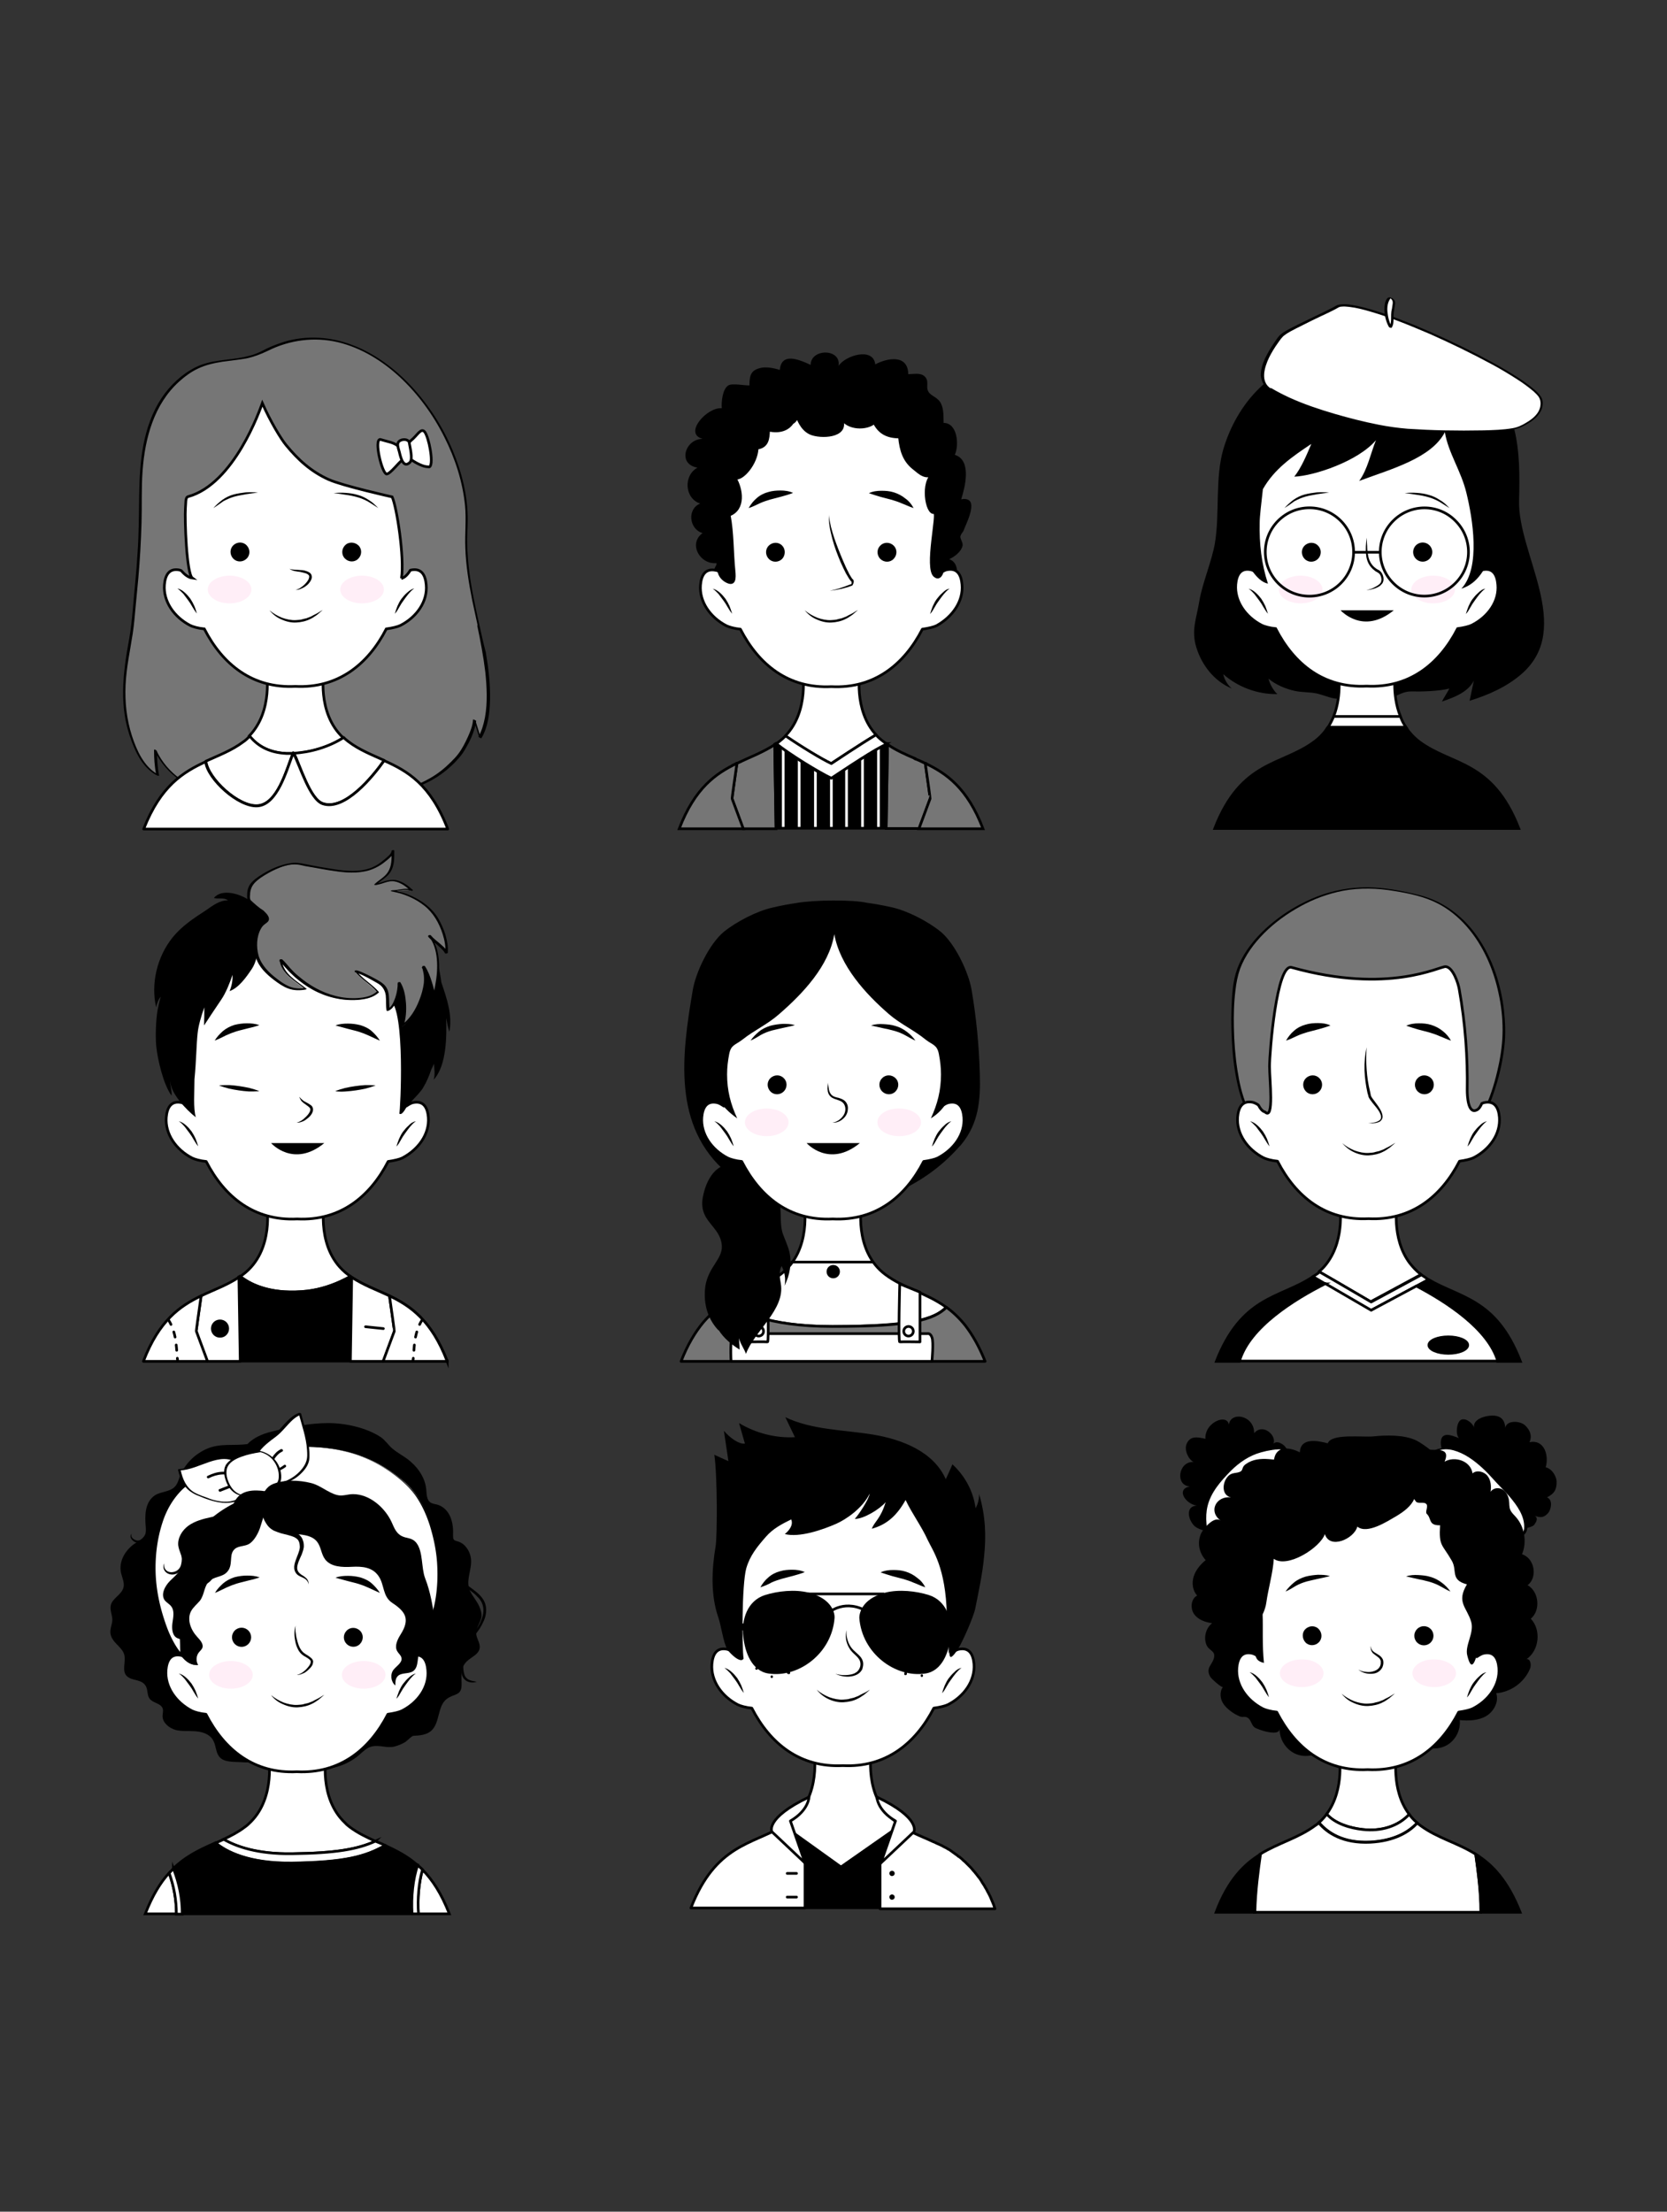 <svg version="1.1" id="Layer_1" xmlns="http://www.w3.org/2000/svg" xmlns:xlink="http://www.w3.org/1999/xlink" x="0" y="0" viewBox="0 0 626.6 831" style="enable-background:new 0 0 626.6 831" xml:space="preserve"><rect x="0" y="0" width="626.6" height="831" fill="#333333" stroke="none"/><style>.st0{fill:#fff;stroke-linecap:round;stroke-linejoin:round}.st0,.st1,.st2{stroke:#000;stroke-miterlimit:10}.st2{fill:none;stroke-linecap:round;stroke-linejoin:round;stroke-dasharray:2,3}.st4{fill:#767676}.st6{fill:none;stroke:#000;stroke-miterlimit:10}.st7{fill:#ffeef7}.st10,.st9{fill:#fff;stroke:#000;stroke-miterlimit:10}.st10{fill:none;stroke:#b3d8e3}.st11{fill:#fff}.st12,.st14{fill:#767676;stroke:#000;stroke-miterlimit:10}.st14{fill:none;stroke:#fff;stroke-linecap:round;stroke-linejoin:round}</style><path class="st0" d="M115.6 485.1c4.9-.6 9.7-2.1 14.1-4.4.7-.4 1.4-.7 2.1-1.1-.3-.2-.7-.5-1-.7-12.2-9.1-8.9-26.7-8.9-26.7l-20.4-.2-1.3.2s3.3 17.6-8.9 26.7c-.3.2-.6.5-1 .7 4.6 3.7 12.8 6.9 25.3 5.5z"/><path class="st1" d="M168.1 511.5c-9.7-25-24.4-23.7-36.4-31.9-.7.4-1.4.8-2.1 1.1-4.4 2.2-9.2 3.8-14.1 4.4-12.5 1.4-20.6-1.8-25.3-5.6-.2.1-.3.2-.5.3l.5 31.6h77.9z"/><path class="st0" d="m75.6 486.9-1.9 13.3 4.2 11.3h12.4l-.5-31.6c-4.5 3-9.4 4.7-14.2 7z"/><path class="st0" d="M75.6 486.9c-7.9 3.8-15.8 9.2-21.7 24.6H78l-4.2-11.3c-.1 0 .9-7 1.8-13.3z"/><path d="M86.1 499.2c0 1.9-1.5 3.4-3.4 3.4s-3.4-1.5-3.4-3.4 1.5-3.4 3.4-3.4 3.4 1.5 3.4 3.4z"/><path class="st2" d="M63.3 495.9c3.5 5.4 2.9 12.1 3.5 15.6"/><path class="st0" d="m146.4 486.9 1.9 13.3-4.2 11.3h-12.4 0l.5-31.6c4.5 3 9.3 4.7 14.2 7z"/><path class="st0" d="M146.4 486.9c7.9 3.8 15.8 9.2 21.7 24.6H144l4.2-11.3c.1 0-.9-7-1.8-13.3z"/><path class="st2" d="M158.7 495.9c-3.5 5.4-2.9 12.1-3.5 15.6"/><path style="fill:none;stroke:#000;stroke-linecap:round;stroke-linejoin:round;stroke-miterlimit:10" d="m144.1 499.2-6.7-.7"/><path class="st0" d="M161 419.8c-.3-3.5-1.7-6.4-5.8-5.5-.8.2-1.6.7-2.5 1.3.5-2.9.9-5.8 1.2-8.7 2.6-28.8-4.5-58.1-41.7-58.1h-.9c-37.2 0-44.3 29.3-41.7 58.1.3 2.9.7 5.8 1.2 8.7-.9-.6-1.7-1.1-2.5-1.3-4.1-.9-5.5 2-5.8 5.5-.5 6.3 3.7 12.2 9.7 15.3 1 .5 3.1 1.1 5.3 1.3 6.9 13.4 18.1 22.4 34.2 21.6 16 .8 27.3-8.2 34.2-21.6 2.2-.3 4.3-.8 5.3-1.3 6.1-3.2 10.3-9 9.8-15.3z"/><path d="M112.5 412.1c.4.5.8.9 1.3 1.3s1 .6 1.5.9c.6.3 1.1.6 1.6 1 .1.1.3.2.4.4l.3.6c.1.4.1.8 0 1.2-.4 1.4-1.4 2.3-2.5 3.1-.5.4-1.1.7-1.7.9-.6.2-1.2.4-1.9.3.6-.1 1.2-.4 1.7-.7.5-.3 1-.7 1.4-1.1.9-.8 1.7-1.7 2-2.7.1-.5.1-.8-.3-1.2-.4-.4-.9-.7-1.4-1.1-.5-.3-1-.7-1.5-1.2-.4-.5-.7-1.1-.9-1.7zM80.7 391c.8-1.4 1.9-2.5 3.1-3.6 1.2-1 2.7-1.8 4.3-2.3 1.6-.4 3.1-.6 4.7-.6s3.1.1 4.7.7c-1.5.5-3 .9-4.4 1.2-1.4.4-2.9.7-4.2 1.1-1.3.4-2.6.9-3.9 1.5-1.4.7-2.8 1.4-4.3 2zM121.9 429.5c-11.6 9.5-20 0-20 0h20zM142.8 391c-1.5-.6-2.8-1.3-4.2-1.9-1.3-.6-2.6-1.1-3.9-1.5-1.3-.4-2.8-.7-4.2-1.1-1.5-.4-2.9-.8-4.4-1.2 1.5-.6 3.1-.7 4.7-.7s3.1.2 4.7.6c1.6.5 3.1 1.2 4.3 2.3 1.1 1 2.1 2.1 3 3.5zM67.2 421.3c1 .2 1.9.8 2.7 1.5.8.7 1.5 1.5 2.1 2.3.6.9 1.1 1.8 1.5 2.7.4 1 .7 1.9 1 2.9-.7-.8-1.2-1.7-1.7-2.5-.5-.9-1-1.7-1.6-2.5l-1.8-2.4c-.7-.7-1.3-1.5-2.2-2zM156.3 421.3c-.9.6-1.5 1.3-2.2 2.1-.6.8-1.2 1.5-1.8 2.4-.6.8-1.1 1.6-1.6 2.5-.5.9-1 1.8-1.7 2.5.3-1 .6-1.9 1-2.9.4-.9.9-1.9 1.5-2.7.6-.8 1.3-1.6 2.1-2.3.7-.8 1.6-1.4 2.7-1.6zM141.2 407.8c-1.2.5-2.5.9-3.7 1.2-1.2.3-2.5.5-3.8.7-1.3.2-2.5.3-3.8.4-1.3.1-2.6.1-3.9-.1 1.2-.5 2.5-.9 3.7-1.2 1.2-.3 2.5-.5 3.8-.7 1.3-.2 2.5-.3 3.8-.4 1.3 0 2.6 0 3.9.1zM82.3 407.8c1.3-.1 2.6-.1 3.9-.1 1.3.1 2.6.2 3.8.4 1.3.2 2.5.4 3.8.7 1.2.3 2.5.7 3.7 1.2-1.3.1-2.6.1-3.9.1-1.3-.1-2.6-.2-3.8-.4-1.3-.2-2.5-.4-3.8-.7-1.2-.3-2.5-.7-3.7-1.2z"/><path d="M166.1 369.7c-.1-.2-.1-.4-.2-.6-.3-2.2-.7-4.5-1.2-6.6-2.6-12.1-10.9-19.6-21.5-24.5-11.3-5.2-26.1-8.6-38.6-7.7-6.7.5-9.9 3.3-9.8 8-.4-.1-.8-.1-1.2-.1-3.3-2.3-10.2-4.5-13.2-.8 1.6.5 3.8-.3 5.3.9-3.2-.1-5.9 2.1-8.4 3.8-4.6 3-8.9 5.8-12.4 10.1-5.8 7.2-8.3 17.3-6.2 26.3.3-1.5.8-2.9 1.7-4-.6 2.3-.8 3.1-1.2 5.2-.6 3.8-.8 9.2-.5 13.1.5 5.2 2.7 14.7 5.8 18.9.2-1.9-.6-3.6-.5-5.5 0 4.5 6.2 11 9.6 13.6-1-3.4-.5-9.5-.5-14.3.7-6.9.7-12.9 1.2-17.4.3-2.8 1.3-6.2 2.5-9.6 0 2.3 0 4.6-.1 6.8 1.6-2.4 4.6-7 6.4-9.6 1.8-2.6 3.3-6.4 4.3-9.4.1 2.1-.3 4.2-1.1 6.1 3.4-1.2 6.2-5.1 8.4-8.4 1.6-2.4 2.1-5.8 2.8-8.6 12.7-3 28.8.9 39.2 5.4 4.1 1.7 8.3 4.1 10 8.2.2.4.3.7.4 1.1 0 1.7-.1 3.6-.4 5.7 5.7 3.9 3.8 41.4 3.4 42.7.1-.3.6 1.3 2.7-2.5.7-1.2 1.3-1.2 2-2.3 1.6-1.8 3.4-3.5 4.3-5.1 1.2-2 2.2-4.3 3-6.7.4-.7.7-1.4 1-2.2.2 2 .5 4.1-.1 6 5-5.4 4.9-16.7 4.7-23.2.3 1.7.7 3.5 1.2 5.2 1.2-6.1-.8-12.1-2.8-18z"/><path class="st4" d="M93.7 338.3c-.5-.6-.3-3.4.2-4.5 1-2.7 4.2-4.4 6.5-5.7 2.8-1.6 6-2.8 9.1-3.3 2.6-.4 5 .5 7.5.9 5.8.9 12.3 2.6 18.2 1.9 3.3-.4 6.3-1.5 8.8-3.6 1.1-.9 3.6-2.6 3.6-4 0 2.6.2 4.9-1 7.3-1.4 2.7-3.5 3.3-5.5 5.3 3.3-.5 5.4-2.4 8.9-.9 2.3 1 3.1 1.8 4.7 3.1.1 0 0 .1-.1.1-2.3-1.1-4.4.2-7.3.1 5.2.8 11.7 3.8 15.2 8 3.1 3.7 5.8 10.6 5.3 15.3-1-2-5.1-4.6-6.6-6.4 5.1 6 3.4 17.1 1.5 23.8.3-2.8-1.9-9.6-3.6-12.1.1 1.3.6 2.5.7 3.9.1 3.1-1 6.6-2.1 9.4-1.4 3.4-3.6 6.7-6.5 8.8 1.4-4.6 1.2-12-1.3-16 .1 2.9-1.3 8.6-4.1 10.1-.7-3.4.7-6.7-2.2-9.4-1.5-1.5-8.1-4.6-10.1-5.2 1.8 2.2 6.6 5.6 8.4 7.8-1.6 1.6-3.5 2.1-5.6 2.4-4.9.8-10.1 0-14.7-1.8-4.8-1.8-9-4.9-12.6-8.5-1.3-1.3-2.4-2.9-3.7-4.1.5 5.1 5.9 7.9 9.3 10.7-3.1.6-5.9-.1-7.7-1.1-3.5-2-8-5.4-9.8-9.2-1.9-3.9-1.8-9.8 1-13.3.4-.5 1.9-1.4 2.1-1.9.7-1.5-.8-2.6-6.5-7.9z"/><path d="M94.2 338.2c-.3-.5-.3-1.4-.2-1.9 0-.8.1-1.6.4-2.4.6-1.8 2.1-3 3.6-4.1 1.8-1.2 3.7-2.3 5.7-3.2 2.2-1 4.8-1.9 7.2-1.8 1.3 0 2.5.3 3.7.6 1.2.2 2.3.4 3.5.6 2.4.4 4.7.9 7.1 1.2 4.5.7 9.2 1.1 13.6-.2 2.2-.7 4.2-1.8 5.9-3.2.8-.6 1.5-1.2 2.2-1.9.6-.6 1.2-1.3 1.3-2.1-.3 0-.7.1-1 .1 0 2.7.1 5.5-1.4 7.8-1.3 2-3.5 3-5.1 4.6-.2.2.4.3.5.2 1.2-.2 2.3-.5 3.4-.9 1.2-.4 2.4-.7 3.6-.5 1.3.2 2.5.8 3.6 1.5l1.2.9c.2.2.4.3.6.5.2.1.6.4.7.6.1-.1.2-.2.3-.2h-.1.6c-2.5-1.1-5 .1-7.6.1-.3 0-1 .3-.3.4 4.4.7 8.8 2.6 12.3 5.4 3.4 2.7 5.6 6.6 6.9 10.7.7 2.2 1.2 4.7 1 7 .3-.1.6-.1 1-.2-.7-1.3-2-2.3-3.1-3.3-1.2-1-2.4-1.9-3.4-3.1-.2-.2-1.1 0-.9.2 2.1 2.4 2.9 5.6 3.2 8.7.3 3.3 0 6.7-.6 9.9-.3 1.7-.7 3.4-1.2 5 .3 0 .7 0 1-.1.2-2.1-.5-4.3-1.1-6.2-.6-2-1.4-4.1-2.6-5.9-.1-.2-1-.1-1 .2.1 1.1.5 2.1.6 3.2.1 1 .1 2.1 0 3.1-.3 2.2-.9 4.3-1.7 6.3-1.4 3.6-3.5 7.1-6.7 9.4h.9c.8-2.7 1-5.5.8-8.3-.2-2.7-.7-5.5-2.1-7.8-.1-.2-1-.1-1 .2 0 1.8-.3 3.7-.9 5.5-.6 1.7-1.4 3.6-3 4.5h.9c-.6-3.3.5-7-2.3-9.5-.8-.7-1.8-1.3-2.7-1.8-1.3-.7-2.6-1.4-3.9-2-1.1-.5-2.3-1.1-3.5-1.4-.1 0-1 0-.8.3 2.4 3 5.9 4.9 8.4 7.8v-.2c-1.9 1.8-4.5 2.3-7.1 2.5-2.9.2-5.8-.1-8.5-.8-5.2-1.3-9.9-4-14-7.5-1.1-.9-2.1-1.9-3-2.9-1-1.1-1.9-2.3-3-3.3-.2-.1-1-.2-1 .2.6 5.2 5.7 7.8 9.4 10.8l.3-.3c-2.1.4-4.3.2-6.2-.6-1.6-.7-3.2-1.8-4.6-2.9-2.9-2.2-5.7-5-6.8-8.6-.9-3.3-.8-7.2.9-10.2.4-.7.8-1.2 1.5-1.7.5-.4 1.2-.8 1.4-1.4.2-.5.1-.9-.1-1.4-.4-.9-1.2-1.6-1.9-2.3-1.8-1.1-3.3-2.5-4.8-3.9-.2-.2-1.1.1-.9.2 1.4 1.3 2.9 2.6 4.3 3.9.7.7 1.5 1.4 2.1 2.3.3.4.5 1 .2 1.5-.3.7-1.1 1.1-1.6 1.5-.6.5-1 1.1-1.4 1.8-1.7 3.1-1.8 7.1-.7 10.4 1.1 3.6 4 6.3 6.9 8.5 1.6 1.2 3.3 2.4 5.2 3.1 2.1.8 4.4.8 6.6.4.1 0 .5-.2.3-.3-3.6-2.9-8.7-5.5-9.3-10.7-.3.1-.6.1-1 .2 1.1.9 1.9 2.1 2.9 3.1.9 1.1 2 2 3 3 2.1 1.8 4.4 3.5 6.8 4.8 5.1 2.8 11 4.2 16.8 3.8 2.8-.2 5.9-.8 8-2.8 0 0 .1-.1 0-.2-2.5-2.9-6-4.8-8.4-7.8-.3.1-.5.2-.8.3 2.3.7 4.6 1.9 6.7 3.1 1 .6 2.1 1.1 3 1.8 1.2 1 1.9 2.4 2.1 3.9.2 1.9 0 3.8.3 5.7.1.3.7.1.9 0 1.7-.9 2.6-2.8 3.2-4.5.6-1.8 1.1-3.8 1-5.7-.3.1-.6.1-1 .2 1.4 2.3 1.9 5.1 2 7.7.2 2.7 0 5.5-.8 8.1-.1.4.8.1.9 0 3.2-2.3 5.4-5.9 6.8-9.5.8-2 1.4-4 1.7-6.1.2-1.1.2-2.1.1-3.2-.1-1.2-.5-2.3-.6-3.4-.3.1-.6.1-1 .2 1.2 1.8 1.9 3.9 2.6 6 .6 1.9 1.2 4.1 1 6.1 0 .2.9.2 1-.1.9-3 1.5-6.1 1.8-9.3.3-3.3.2-6.8-.8-10-.5-1.7-1.3-3.2-2.4-4.6-.3.1-.6.1-.9.2 1 1.2 2.3 2.1 3.4 3.1s2.4 2 3.1 3.3c.1.2.9.1 1-.2.2-2.2-.2-4.4-.8-6.5-.6-2.2-1.6-4.3-2.7-6.3-2.3-3.9-5.9-6.6-10-8.5-2.3-1-4.7-1.8-7.2-2.2-.1.1-.2.3-.3.4 1.4 0 2.7-.3 4.1-.5.6-.1 1.3-.1 1.9 0 .6.1 1 .5 1.6.3.1 0 .4-.1.3-.2 0-.2-.4-.4-.5-.5-.2-.2-.5-.4-.7-.6-.4-.3-.8-.7-1.3-1-1.1-.8-2.5-1.4-3.8-1.7-2.8-.5-5.2.9-7.8 1.4.2.1.3.2.5.2 1.7-1.6 3.9-2.6 5.2-4.7 1.5-2.4 1.4-5.2 1.4-8 0-.3-1-.2-1 .1-.1.9-.8 1.6-1.4 2.1-.6.6-1.3 1.1-2 1.7-1.8 1.5-3.7 2.5-5.9 3.1-4.6 1.2-9.6.5-14.2-.3-2.4-.4-4.9-.8-7.3-1.3-2.3-.4-4.6-1.1-7-.7-4.4.6-8.5 2.6-12.1 5-1.6 1.1-3.4 2.5-4 4.4-.3.8-.4 1.7-.4 2.5 0 .6-.1 1.5.3 2.1.2.4 1.1.2 1-.1z"/><path class="st0" d="M355.7 491.2c-7.6-5.5-15.8-7-22.9-12.3-12.2-9.1-8.9-26.7-8.9-26.7l-20.4-.2-1.3.2s3.3 17.6-8.9 26.7c-6.2 4.6-13.2 6.3-19.9 10.3 3.9 3.3 14.5 9.2 39.4 9.2 29.9-.1 38.1-2.6 42.9-7.2z"/><path d="M362.9 498.1c-2.3-2.9-4.7-5.1-7.1-6.9-4.9 4.7-13 7.2-42.9 7.2-24.9 0-35.5-6-39.4-9.2-3.1 1.9-6.2 4.2-9.1 7.6-3 3.6-5.9 8.3-8.4 14.7H370.3c-2.3-5.7-4.8-10-7.4-13.4z" style="fill:#767676;stroke:#000;stroke-linecap:round;stroke-linejoin:round;stroke-miterlimit:10"/><path class="st0" d="M274.8 511.5s-.6-10.1 1-10.4c1.6-.3 5.1 0 5.1 0h67.8s1-.3 1.6 1.4c.7 1.7 0 9 0 9h-75.5z"/><path class="st0" d="M288.5 482.4s.6 21.9 0 21.8c-.6-.1-7.6 0-7.6 0v-18.7l7.6-3.1z"/><circle class="st0" cx="285.2" cy="500.2" r="1.8"/><path class="st0" d="M338.2 482.4s-.6 21.9 0 21.8c.6-.1 7.6 0 7.6 0v-18.7l-7.6-3.1z"/><circle class="st0" cx="341.5" cy="500.2" r="1.8"/><path class="st6" d="M297.2 474.2h31.3"/><path d="M315.7 477.8c0 1.4-1.1 2.5-2.5 2.5s-2.5-1.1-2.5-2.5 1.1-2.5 2.5-2.5 2.5 1.1 2.5 2.5zM361.6 429.7c6.2-7.7 7-16.2 6.7-26.1-.3-10.7-1.3-21.2-3.1-31.7-1.1-6.5-6.2-17.4-11.7-21.9-4.7-3.8-12.4-7.8-18.3-9.1-3.6-.8-6.5-1.3-9.4-1.7-5.2-1.2-19.8-1.1-26.5.1-2.7.4-5.5.9-8.9 1.7-5.9 1.3-13.6 5.3-18.3 9.1-5.5 4.5-10.6 15.3-11.7 21.9-4.1 24.1-7.8 51.3 13 68.8 8.6 7.2 19.5 11.4 30.7 12.5 21 2.1 42.7-6.7 56.6-22.6.4-.3.6-.7.9-1z"/><path d="M285.3 439.8c-1.8-1.6-3.8-3.1-6.1-3.6-3.1-.7-7.8 1.5-10.1 3.5-2.5 2.3-4 5.9-4.7 9.1-.9 3.6-.5 6.7 1.7 9.7 2.1 2.9 4.4 4.8 5.1 8.5.6 3.3-.9 5.4-2.6 8.1-1.9 2.9-3.3 5.7-3.6 9.3-.5 5.8 1.1 11.4 5.2 15.6-.1-.1-.1-.2-.1-.3 2 3.2 4.8 5.4 7.9 7.4 0-1.3-.2-2.9-.2-4.3.4 2 1.9 3.9 2.6 5.9 3.1-8.6 14.8-16.6 13.1-26.4-.4-2.2-.8-4.7.3-6.6 1.2 2.3 1.6 4.9 1.1 7.4 2-4 2.8-8.5 1.8-12.8-.6-2.4-1.7-4.6-2.5-6.9-1.3-4.2-.2-8.5-1.4-12.5-1.4-4.4-4.2-8.1-7.5-11.1z"/><path class="st0" d="M362.3 419.8c-.3-3.5-1.7-6.4-5.8-5.5-.8.2-1.6.7-2.5 1.3.5-2.9.9-5.8 1.2-8.7 2.6-28.8-4.5-58.1-41.7-58.1h-.9c-37.2 0-44.3 29.3-41.7 58.1.3 2.9.7 5.8 1.2 8.7-.9-.6-1.7-1.1-2.5-1.3-4.1-.9-5.5 2-5.8 5.5-.5 6.3 3.7 12.2 9.7 15.3 1 .5 3.1 1.1 5.3 1.3 6.9 13.4 18.1 22.4 34.2 21.6 16 .8 27.3-8.2 34.2-21.6 2.2-.3 4.3-.8 5.3-1.3 6.1-3.2 10.3-9 9.8-15.3z"/><path d="M312.9 421.8c1.8-.2 3.3-1.4 4.2-2.8.9-1.4.9-3.3-.1-4.5-.5-.6-1.2-.9-2.1-1.2-.8-.3-1.8-.5-2.6-1.2s-1.2-1.7-1.2-2.6c-.1-.5 0-.9 0-1.4.1-.5.1-.9.2-1.3 0 .5 0 .9.1 1.4.1.4.1.9.2 1.3.2.9.6 1.6 1.2 2.1s1.5.7 2.4.9c.9.3 1.9.6 2.6 1.4.7.8 1 1.8.9 2.8 0 1-.4 2-.9 2.7-1.2 1.6-3.1 2.6-4.9 2.4zM282.1 391c.9-1.3 2-2.4 3.2-3.4 1.2-1 2.7-1.7 4.3-2.2 1.5-.4 3.1-.6 4.6-.7 1.5 0 3.1 0 4.6.5-1.5.4-3 .7-4.4 1-1.5.3-2.9.7-4.3 1-1.4.4-2.7.9-4 1.6-1.3.8-2.6 1.6-4 2.2zM323.2 429.5c-11.6 9.5-20 0-20 0h20z"/><ellipse class="st7" cx="288.2" cy="421.7" rx="8.2" ry="5.2"/><path d="M344.1 391c-1.4-.6-2.7-1.4-4-2.1-1.3-.7-2.6-1.2-4-1.6-1.4-.4-2.8-.7-4.3-1-1.5-.3-2.9-.7-4.4-1 1.5-.5 3.1-.6 4.6-.5 1.6.1 3.1.2 4.6.7 1.5.4 3 1.2 4.3 2.2 1.2.9 2.3 2 3.2 3.3z"/><path class="st7" d="M329.8 421.7c0 2.9 3.7 5.2 8.2 5.2 4.5 0 8.2-2.3 8.2-5.2 0-2.9-3.7-5.2-8.2-5.2-4.6-.1-8.2 2.3-8.2 5.2z"/><path d="M268.5 421.3c1 .2 1.9.8 2.7 1.5.8.7 1.5 1.5 2.1 2.3.6.9 1.1 1.8 1.5 2.7.4 1 .7 1.9 1 2.9-.7-.8-1.2-1.7-1.7-2.5-.5-.9-1-1.7-1.6-2.5l-1.8-2.4c-.7-.7-1.3-1.5-2.2-2zM357.6 421.3c-.9.6-1.5 1.3-2.2 2.1-.6.8-1.2 1.5-1.8 2.4-.6.8-1.1 1.6-1.6 2.5-.5.9-1 1.8-1.7 2.5.3-1 .6-1.9 1-2.9.4-.9.9-1.9 1.5-2.7.6-.8 1.3-1.6 2.1-2.3.8-.8 1.7-1.4 2.7-1.6zM294.6 410.1c-1.4 1.4-3.7 1.4-5 0-1.4-1.4-1.4-3.7 0-5 1.4-1.4 3.7-1.4 5 0 1.4 1.3 1.4 3.6 0 5zM331.6 410.1c1.4 1.4 3.7 1.4 5 0 1.4-1.4 1.4-3.7 0-5-1.4-1.4-3.7-1.4-5 0-1.4 1.3-1.4 3.6 0 5z"/><path d="M360.7 374.2c-4.2-16.8-26.7-37.4-47.6-27.6-20.6-8.9-42.8 11-46.9 27.6-2.9 11.8-1.4 22.7 1.8 34.2.8 2.8 2.9 7.5 9.1 11.8-2.5-5.4-3.8-10.5-3.8-16.5 0-2.7.3-5.1.8-7.7.7-3.5 2.3-3.3 5-5.4 4.4-3.5 9.4-5.7 13.7-9.5 8.9-7.7 18.8-18.1 20.8-30.1 2.1 11.9 11.8 22.5 20.6 30.1 4.3 3.7 9.3 5.9 13.7 9.5 2.7 2.1 4.3 1.9 5 5.4.5 2.6.8 5 .8 7.7 0 6-1.3 11.1-3.8 16.5 6.2-3.8 7.7-9.6 8.5-12.4 3.1-11.5 5.2-21.9 2.3-33.6z"/><path class="st4" d="M179.9 235.2c-2.7-12.4-5.4-24.2-4.6-37.2 2.2-36.3-37-86.8-76.1-66.1-8.3 4.4-17.8 2.1-26.1 6.6-6.1 3.3-11.1 8.7-14.2 14.9-5.6 11-6.3 23.8-6.2 36.1.1 10.8-.7 22.2-1.8 33.2-.6 5.6-.9 11.5-1.9 17-2.6 13.9-4.2 26.1 1.2 39.7 1.8 4.7 4.5 9.3 9 11.7-.6-3.1-.8-6-.8-9.2 3.3 6.8 9.3 12.1 16.4 14.6 2.7 1 5.3 1 8 .8 69.4 10.1 82.9-6 89.2-12.9 2.4-2.6 6.2-10.3 6.3-13.8.7 2.2 1.3 4.3 2 6.5 5.5-9.6 2.5-28.4-.4-41.9z"/><path d="M180.3 235.3c-1.5-6.7-3-13.5-3.9-20.4-.4-3.4-.7-6.9-.8-10.3-.1-3 .2-6 .2-9 .1-9.1-2.2-18.2-5.7-26.5-3.7-8.8-9-17-15.5-24-6.2-6.6-13.6-12.2-22-15.4-8.2-3.2-17.3-3.8-25.7-1.3-2.2.7-4.4 1.5-6.5 2.5-1.4.7-2.7 1.4-4.2 2-1.5.6-3 .9-4.6 1.3-6.1 1.2-12.5 1-18.1 3.8-5.2 2.6-9.6 6.8-12.8 11.6-3.5 5.3-5.6 11.4-6.8 17.6-1.2 6.3-1.5 12.8-1.6 19.3-.1 7.1-.1 14.2-.6 21.3-.4 7.1-1.2 14.2-1.8 21.4-.3 3.5-.7 7.1-1.3 10.6-.6 3.3-1.2 6.7-1.6 10-.8 6.3-1.1 12.7-.1 19 .5 3.4 1.4 6.6 2.6 9.8 1 2.7 2.2 5.3 3.9 7.7 1.5 2.1 3.4 3.9 5.7 5.1.1 0 .7.2.7 0-.6-3-.8-6.1-.8-9.2-.3-.1-.6-.1-.9-.2 2.2 4.6 5.6 8.5 9.8 11.3 2.1 1.4 4.3 2.6 6.7 3.4 2.8 1 5.7 1.1 8.6.9-.2-.2-.4-.3-.7-.5-.4.1.5.5.6.5 12.7 1.8 25.4 3.2 38.3 3.2 8.4.1 16.8-.4 25-2.1 5.2-1.1 10.4-2.7 15.2-5.2 3-1.6 5.8-3.6 8.3-6 .9-.8 1.7-1.7 2.5-2.6 1.2-1.3 2.1-2.7 2.9-4.2 1.3-2.2 2.4-4.6 3.1-7.1.3-.9.5-1.9.6-2.8l-.9-.3c.7 2.2 1.3 4.3 2 6.5.1.2.8.5.9.3 2.5-4.3 3.1-9.6 3.2-14.6.1-5.9-.6-11.8-1.6-17.6-.9-3.4-1.6-6.6-2.3-9.8-.1-.3-1-.5-.9-.2 1.2 5.7 2.3 11.5 3 17.3.6 5.7.9 11.5-.1 17.1-.5 2.6-1.2 5.1-2.5 7.4l.9.3c-.7-2.2-1.3-4.3-2-6.5-.1-.2-.9-.5-.9-.3-.1 2.2-1 4.4-1.9 6.4-1 2.2-2.1 4.4-3.6 6.4-.8 1.1-1.9 2.2-2.9 3.2-2.3 2.3-4.8 4.3-7.6 5.9-4.3 2.5-9.1 4.2-14 5.4-7.7 1.8-15.7 2.5-23.6 2.6-12.1.2-24.2-.9-36.2-2.5-1.8-.2-3.7-.5-5.5-.8.2.2.4.3.6.5.4-.1-.5-.5-.7-.5-2.9.2-5.6.1-8.4-1-2.2-.8-4.3-2-6.2-3.3-3.8-2.7-7-6.4-9-10.7-.1-.2-.9-.6-.9-.2 0 3.1.2 6.2.8 9.2h.7c-5.3-2.9-8-9-9.8-14.5-2-6.2-2.7-12.7-2.4-19.1.3-6.6 1.7-12.9 2.7-19.4.5-3.4.8-6.8 1.1-10.3.3-3.5.7-7 1-10.5.6-6.9 1-13.9 1.2-20.8.2-6.6-.1-13.1.4-19.6.9-12.2 4.3-24.9 13.7-33.4 2.1-1.9 4.5-3.7 7.1-4.9 2.9-1.4 6.1-2.1 9.3-2.6 2.9-.4 5.9-.7 8.8-1.2 2.9-.6 5.5-1.6 8.2-2.9 8.2-4.1 17.5-5.3 26.4-3.2 8.7 2.1 16.6 7 23.1 13 6.9 6.4 12.6 14.2 16.8 22.6 4.1 8.1 6.9 16.8 7.8 25.8.5 5.2-.1 10.4.1 15.7.2 6.7 1.3 13.3 2.6 19.9.7 3.3 1.4 6.5 2.1 9.7-.2.1.8.3.7 0z"/><path class="st0" d="M153.8 166.2c.5-.5 1-1 1.5-1.4 2.1-2 3.5-4.8 4.9-1.5 1.6 3.6 3 13 .7 12.1-1.8 0-4.3-1.3-6.4-2.7M149.6 167.6c-1.6-1.4-3.8-1.6-6.7-2.5-2.4.1.7 12.8 2.4 13 1.3.1 4.7-4.5 5.8-5.1"/><path class="st0" d="M153.7 165.9c-.6-.7-1.6-.9-2.7-.6-2.6.8-1.1 3.2-.7 5.3.4 1.5 1.4 5.5 3.8 3.1 1.2-1.2-.1-6.1-.3-7.5l-.1-.3z"/><path d="M110.2 283.1h.3c0-.1-.1-.2-.1-.3-.1.2-.2.2-.2.3z" style="fill:none;stroke:#2700ff;stroke-linecap:round;stroke-linejoin:round;stroke-miterlimit:10"/><path class="st0" d="M107.6 283.1h2.5c0-.1.1-.2.1-.3 0 .1.1.2.1.3 6-.3 13.2-2.2 18.7-5.9-10.1-9.4-7.2-25.2-7.2-25.2l-20.4-.2-1.3.2s2.8 15.1-6.5 24.6c3.6 4.1 8.1 6.2 14 6.5z"/><path class="st0" d="M121.3 301.9c8.3 2.9 18.9-10.2 23.1-16.2-4.6-2.1-9.3-3.9-13.5-7.1-.6-.5-1.2-.9-1.7-1.5-5.6 3.6-12.7 5.6-18.7 5.9 2.3 4.7 6 17.3 10.8 18.9zM96.9 302.7c7.4-.6 10.7-13.1 13.2-19.6h-2.5c-5.9-.3-10.4-2.4-13.7-6.5-.7.7-1.5 1.5-2.4 2.1-4.4 3.3-9.3 5.1-14.1 7.3.7 6.5 12.3 17.3 19.5 16.7z"/><path class="st0" d="M144.4 285.8c-4.2 5.9-14.8 19-23.1 16.2-4.8-1.7-8.5-14.2-10.9-18.8h-.3c-2.5 6.5-5.9 19-13.2 19.6-7.2.6-18.9-10.2-19.6-16.6-8.4 3.9-16.9 9-23.3 25.3H168.3c-6.5-16.9-15.2-21.8-23.9-25.7z"/><path class="st9" d="M150.9 217.3c1.2-7.8-1.8-27-3.5-30.6 0 0-18.4-4.1-23.8-6.5-6.7-3-11.6-7.5-16.1-13-1.9-2.3-5.9-8.9-8.9-15.7-.8 2.2-10.5 30.3-27.9 35.1-1.1.3-.8 2.4-1 4.3-.3 4.3.4 24.7 2.6 26.3-1.5-.2-2.9-1.3-4.2-2.8-.2-.1-.3-.1-.5-.2-4.1-.9-5.5 2-5.8 5.5-.5 6.3 3.7 12.2 9.7 15.3 1 .5 3.1 1.1 5.3 1.3 6.9 13.4 18.1 22.4 34.2 21.6 16 .8 27.3-8.2 34.2-21.6 2.2-.3 4.3-.8 5.3-1.3 6.1-3.1 10.3-9 9.7-15.3-.3-3.5-1.7-6.4-5.8-5.5-.1 0-.1 0-.2.1-.9 1.5-2.1 2.8-3.3 3z"/><path d="M108.8 213.7c1.3.5 2.7.3 4.2.5.7 0 1.4.1 2.2.4.4.1.7.3 1.1.5.3.2.7.6.8 1 .3 1-.1 1.8-.5 2.4-.4.6-.9 1.2-1.5 1.6-.6.5-1.2.8-1.9 1.1-.7.3-1.4.5-2.1.4.7-.1 1.3-.4 1.9-.8.6-.4 1.1-.8 1.6-1.3s.9-1 1.2-1.5c.3-.5.5-1.2.4-1.6-.1-.4-.7-.8-1.3-1-.6-.2-1.3-.3-2-.5-1.4-.2-2.9-.3-4.1-1.2zM80.2 190.9c1-1.1 2.2-2.2 3.4-3.1 1.3-.9 2.7-1.6 4.2-2 1.5-.4 3-.6 4.6-.8 1.5-.1 3.1-.1 4.6.1-1.5.1-3 .4-4.5.6-1.5.3-3 .5-4.4.9-1.4.4-2.8 1-4.1 1.7-1.3.9-2.5 1.8-3.8 2.6zM101.3 229.3c1.4 1.2 3 2.1 4.7 2.8 1.7.6 3.5 1 5.2.9.4 0 .9-.1 1.3-.1l.7-.1.7-.2c.4-.1.9-.2 1.3-.3l1.3-.5c.4-.1.8-.4 1.2-.6l1.2-.6c.8-.4 1.6-1 2.4-1.4l-2.1 1.8c-.8.5-1.5 1.1-2.4 1.5-1.7.9-3.6 1.3-5.5 1.4-1.9.1-3.9-.4-5.6-1.2-1.7-.7-3.2-1.9-4.4-3.4zM92.7 209.9c-1.4 1.4-3.7 1.4-5 0-1.4-1.4-1.4-3.7 0-5 1.4-1.4 3.7-1.4 5 0 1.4 1.4 1.4 3.7 0 5z"/><path class="st7" d="M94.5 221.5c0 2.9-3.7 5.2-8.2 5.2-4.5 0-8.2-2.3-8.2-5.2 0-2.9 3.7-5.2 8.2-5.2 4.5 0 8.2 2.3 8.2 5.2z"/><path d="M142.2 190.9c-1.3-.8-2.6-1.7-3.8-2.4-1.3-.7-2.6-1.3-4.1-1.7-1.4-.4-2.9-.7-4.4-.9-1.5-.2-3-.5-4.5-.6 1.5-.2 3.1-.2 4.6-.1 1.5.1 3 .3 4.6.8 1.5.4 2.9 1.1 4.2 2 1.2.7 2.3 1.8 3.4 2.9z"/><path class="st7" d="M127.9 221.5c0 2.9 3.7 5.2 8.2 5.2 4.5 0 8.2-2.3 8.2-5.2 0-2.9-3.7-5.2-8.2-5.2-4.5 0-8.2 2.3-8.2 5.2z"/><path d="M66.7 221.1c1 .2 1.9.8 2.7 1.5.8.7 1.5 1.5 2.1 2.3.6.9 1.1 1.8 1.5 2.7.4.9.7 1.9 1 2.9-.7-.8-1.2-1.7-1.7-2.5-.5-.9-1-1.7-1.6-2.5l-1.8-2.4c-.7-.7-1.4-1.4-2.2-2zM129.7 209.9c1.4 1.4 3.7 1.4 5 0 1.4-1.4 1.4-3.7 0-5s-3.7-1.4-5 0c-1.4 1.4-1.4 3.7 0 5zM155.7 221.1c-.9.6-1.5 1.3-2.2 2.1-.6.8-1.2 1.5-1.8 2.4-.6.8-1.1 1.6-1.6 2.5-.5.9-1 1.8-1.7 2.5.3-1 .6-1.9 1-2.9.4-.9.9-1.9 1.5-2.7.6-.8 1.3-1.6 2.1-2.3.8-.7 1.7-1.4 2.7-1.6zM530.5 259.8c3.8.1 10.6-.1 14.3-1.1-.3.7-2.5 4.2-2.8 4.9 4.7-1.6 9.9-3.6 12-7.9-.5 2.5-1.1 5.1-1.6 7.6 7.2-2.2 14.3-5.4 19.8-10.3 19.4-17.3-1.8-45-1.2-65 .5-18.7 0-36.7-16.2-48.7-7.8-5.8-21.1-8.3-30.8-8.6-10.2-.4-16 2.8-25.8 4.7-19.9 0-33.5 16.7-38.4 33.5-3.1 10.8-1.3 23.9-3.1 35-1.1 6.7-4.8 15.3-5.9 22-1.1 6.7-3.1 10.9-1.1 17.4s6.6 12.6 13.3 15.4c-1.6-1.4-2.8-3.4-3.2-5.4 5.4 4.8 12.8 7.6 20.2 7.5.2-.7.2.1-.3-.4-1.4-1.6-2.4-3.5-2.9-5.4 2.8 2.3 6.3 3.8 9.9 4.6 2.8.6 5.7.4 8.4 1 3.3.8 5.7 2.2 9.3 2-.4-.8-.7-1.6-1.1-2.3 5 1.7 10 1.8 15.2 2.6 4.5.7 7.5-3.2 12-3.1z"/><path class="st9" d="m524.6 252-20.4-.2-1.2.2s1.6 8.8-1.7 17.2h25.1c-3.4-8.4-1.8-17.2-1.8-17.2zM526.4 269.2h-25.1c-.6 1.4-1.3 2.8-2.1 4.1h29.3c-.9-1.3-1.6-2.7-2.1-4.1z"/><path class="st1" d="M533.5 278.7c-2.1-1.6-3.8-3.5-5.1-5.4h-29.3c-1.3 2-2.9 3.8-5.1 5.4-12.2 9.1-27.4 6.9-37.4 32.6H570.9c-10-25.7-25.2-23.5-37.4-32.6z"/><path class="st9" d="M563 219.6c-.3-3.5-1.7-6.4-5.8-5.5-.8.2-1.6.7-2.5 1.3.5-2.9.9-5.8 1.2-8.7 2.6-28.8-4.5-58.1-41.7-58.1h-.9c-37.2 0-44.3 29.3-41.7 58.1.3 2.9.7 5.8 1.2 8.7-.9-.6-1.7-1.1-2.5-1.3-4.1-.9-5.5 2-5.8 5.5-.5 6.3 3.7 12.2 9.7 15.3 1 .5 3.1 1.1 5.3 1.3 6.9 13.4 18.1 22.4 34.2 21.6 16 .8 27.3-8.2 34.2-21.6 2.2-.3 4.3-.8 5.3-1.3 6.2-3.1 10.4-9 9.8-15.3z"/><path d="M513.7 202c.1 1.1.1 2.2.2 3.2 0 1.1.1 2.1.3 3.2.3 2.1 1.3 4 2.9 5.1.2.2.4.3.6.4l.7.4c.5.3.9.8 1.2 1.4.5 1.1.7 2.4 0 3.5-.4.5-.8.9-1.3 1.2-.5.3-1 .5-1.5.7-1 .3-2.1.6-3.2.6 1.1-.2 2.1-.5 3-1 .9-.5 1.9-1 2.4-1.8.4-.8.3-1.9-.1-2.7-.2-.4-.5-.8-.9-1-.4-.3-1-.5-1.4-.9-.9-.7-1.7-1.6-2.2-2.6-.5-1-.8-2.1-.9-3.2-.3-2.2 0-4.4.2-6.5zM482.8 190.9c1-1.1 2.2-2.2 3.4-3.1 1.3-.9 2.7-1.6 4.2-2 1.5-.4 3-.6 4.6-.8 1.5-.1 3.1-.1 4.6.1-1.5.1-3 .4-4.5.6-1.5.3-3 .5-4.4.9-1.4.4-2.8 1-4.1 1.7-1.2.9-2.5 1.8-3.8 2.6zM503.9 229.3s8.4 9.5 20 0h-20z"/><path class="st7" d="M497.1 221.5c0 2.9-3.7 5.2-8.2 5.2-4.5 0-8.2-2.3-8.2-5.2s3.7-5.2 8.2-5.2c4.5 0 8.2 2.4 8.2 5.2z"/><path d="M544.8 190.9c-1.3-.8-2.6-1.7-3.8-2.4-1.3-.7-2.6-1.3-4.1-1.7-1.4-.4-2.9-.7-4.4-.9-1.5-.2-3-.5-4.5-.6 1.5-.2 3.1-.2 4.6-.1 1.5.1 3 .3 4.6.8 1.5.4 2.9 1.1 4.2 2 1.3.7 2.4 1.8 3.4 2.9z"/><path class="st7" d="M530.5 221.5c0 2.9 3.7 5.2 8.2 5.2 4.5 0 8.2-2.3 8.2-5.2s-3.7-5.2-8.2-5.2c-4.5 0-8.2 2.4-8.2 5.2z"/><path d="M469.3 221.2c1 .2 1.9.8 2.7 1.5.8.7 1.5 1.5 2.1 2.3.6.9 1.1 1.8 1.5 2.7.4 1 .7 1.9 1 2.9-.7-.8-1.2-1.7-1.7-2.5-.5-.9-1-1.7-1.6-2.5l-1.8-2.4c-.7-.7-1.3-1.5-2.2-2zM558.3 221.2c-.9.6-1.5 1.3-2.2 2.1-.6.8-1.2 1.5-1.8 2.4-.6.8-1.1 1.6-1.6 2.5-.5.9-1 1.8-1.7 2.5.3-1 .6-1.9 1-2.9.4-.9.9-1.9 1.5-2.7.6-.8 1.3-1.6 2.1-2.3.8-.8 1.7-1.5 2.7-1.6zM495.4 210c-1.4 1.4-3.7 1.4-5 0-1.4-1.4-1.4-3.7 0-5 1.4-1.4 3.7-1.4 5 0 1.4 1.3 1.4 3.6 0 5z"/><circle transform="rotate(-45.001 534.832 207.45)" cx="534.8" cy="207.4" r="3.6"/><path d="M560.8 179.5c-2.7-8-4.2-18.4-17.2-27.6-5.2-8.6-21.6-10.5-27-10.8-11.2-.6-25.4 1.4-33.7 8.9-9.8 8.9-14.7 15.8-15.9 26.3-1.5 4.9-2.5 11.4-2.6 19.2-.1 4.4.3 7.9 2.2 11.8 2 4 5.5 11.1 10 12-2.4-7.4-3.3-14.9-3.1-23 0-2.2.6-7.1 1.2-12.5 4.3-7.6 11-12.2 18.2-17-1.6 3.8-3.7 8.9-6.4 12.3 7.5-.3 24-5.8 30.7-13.7-2 4.9-3.1 10.9-6.3 15.3 12.1-4.5 27.1-8.5 32.2-18.3 1.3 7.8 6.1 14.5 8.1 22.8 2.3 9.4 5.5 28.1-1.9 36 6.5-2.1 8.9-7.7 11.9-13.7 3.5-7.2 2.1-20.5-.4-28z"/><circle class="st6" cx="492.2" cy="207.4" r="16.6"/><path class="st6" d="M547.1 195.7c6.5 6.5 6.5 16.9 0 23.4s-16.9 6.5-23.4 0-6.5-16.9 0-23.4 17-6.5 23.4 0zM508.8 207.5h10.1"/><path class="st11" d="M477.2 146c12.2 7.6 35.1 13.2 46 14.8 9.2 1.4 41.7 1.9 47.1-.1 5.3-2 10.1-5.7 8.9-10.6-2.1-8.6-68.8-39.9-76.7-34.7-2.2 1.4-19 8.8-20.7 10.8-2.5 2.9-11.7 15.4-4.6 19.8z"/><path d="M476.8 146.2c4.9 3 10.3 5.2 15.7 7.1 5.8 2.1 11.8 3.8 17.8 5.2 4.5 1.1 9.1 2.1 13.7 2.7 3.9.5 7.9.7 11.8.8 5.1.2 10.2.3 15.3.3 4.5 0 9-.1 13.5-.4 1.5-.1 3-.3 4.5-.6 2-.4 3.9-1.3 5.6-2.4 2.3-1.4 4.6-3.5 5.1-6.3.2-1.3.1-2.6-.7-3.7-1.2-1.7-2.9-3-4.6-4.3-2.6-2-5.4-3.7-8.2-5.4-3.5-2.1-7.1-4-10.7-5.9-4-2.1-8-4-12-5.9-4.1-1.9-8.2-3.7-12.3-5.4-3.8-1.5-7.6-3-11.4-4.3-3.1-1-6.3-2-9.5-2.7-2.1-.4-4.4-.9-6.6-.6-.8.1-1.4.3-2 .7-1.2.7-2.6 1.3-3.9 2-4.1 2-8.2 3.9-12.3 6-1.3.7-2.8 1.4-4 2.4-1.1.8-1.8 2.1-2.6 3.2-1.3 1.9-2.5 3.9-3.5 6-.9 2-1.6 4.2-1.6 6.4.3 2.3 1.2 4 2.9 5.1.2.1 1.2 0 .9-.2-4.1-2.6-2.4-8-.7-11.6 1-2 2.1-3.8 3.4-5.6.7-1 1.5-2.2 2.5-2.9 1.3-1 2.8-1.7 4.3-2.5l6-3c2-1 4-1.9 5.9-2.8 1.2-.6 2.5-1.2 3.7-1.9.5-.3.9-.5 1.6-.5.8-.1 1.8 0 2.7.1 2.7.3 5.4 1 8.1 1.8 7.6 2.2 15 5.3 22.3 8.4 7.9 3.5 15.7 7.3 23.3 11.4 3.2 1.7 6.3 3.6 9.3 5.5 2.2 1.4 4.4 3 6.4 4.7.6.6 1.3 1.2 1.8 1.9.7 1 .9 2.3.7 3.5-.4 2.9-2.9 4.9-5.3 6.3-1.6 1-3.3 1.8-5.2 2.1-3.5.6-7.2.7-10.8.8-5 .1-9.9.1-14.9 0-4.6-.1-9.1-.3-13.7-.6-3.6-.3-7.2-.8-10.8-1.5-5.6-1.1-11.1-2.5-16.6-4.1-5.8-1.7-11.5-3.6-17-6.1-2.4-1.1-4.7-2.3-6.9-3.6-.4 0-1.3.2-1 .4z"/><path class="st11" d="M522.7 122.9c-1.1-1.9-1.7-4.7-1.7-6.9 0-1.2.8-6.3 2.8-3.1.5.7-.5 4.5-.5 5.5.1 1.7.3 3.5-.6 4.5z"/><path d="M523.2 123c-1-1.8-1.5-3.9-1.7-6-.1-1.2 0-2.4.4-3.5.2-.5.4-.9.7-1.3 0 0 .1-.1.2-.1-.1.1-.2-.2 0 .1.2.2.5.5.6.8.2.5.1 1.2 0 1.7-.1.8-.2 1.5-.4 2.3-.1.8-.1 1.5-.1 2.3 0 1.2 0 2.5-.7 3.5-.2.3.8.5.9.3.7-1 .7-2.2.7-3.4 0-.8 0-1.6.1-2.4.1-.8.3-1.7.4-2.5.1-.5.2-1.3-.1-1.8-.5-1-2.1-1.9-2.9-.7-.7 1-.9 2.4-.9 3.5-.1 2.4.5 5 1.7 7.1.3.3 1.2.3 1.1.1z"/><path class="st0" d="M329.3 276.1c-8.7-9.4-6-24.1-6-24.1l-20.4-.2-1.3.2s2.8 15-6.4 24.5c5.5 3.8 13.7 8.8 17.2 10.4 0 0 11.3-7.5 16.9-10.8z"/><path class="st12" d="m277 286.8-1.9 13.3 4.2 11.3h12.4l-.5-31.6c-4.5 2.9-9.3 4.7-14.2 7z"/><path class="st12" d="M277 286.8c-7.9 3.8-15.8 9.2-21.7 24.6h24.1l-4.2-11.3c-.1 0 .9-7 1.8-13.3zM347.8 286.8c-1.2-.6-2.4-1.1-3.6-1.6-.1-.1-.2-.1-.4-.2 0 0-.1 0-.1-.1-3.5-1.5-6.9-3-10.1-5.2l-.5 31.6h12.4l4.2-11.3c0 .1-1-6.9-1.9-13.2z"/><path class="st12" d="M347.8 286.8c7.9 3.8 15.8 9.2 21.7 24.6h-24.1l4.2-11.3c.1 0-.9-7-1.8-13.3z"/><path class="st1" d="M343.7 284.9s.1 0 .1.1c0-.1-.1-.1-.1-.1z"/><path class="st0" d="M343.8 285c.1.1.2.1.4.2-.1-.1-.2-.2-.4-.2z"/><path d="M333.2 279.4c-.7.4-1.4.7-2.1 1.1-6.2 3.7-18.7 11.8-18.7 11.8-1.9.1-16.1-9.2-20.7-13-.2.1-.3.2-.5.3l.5 31.6H333.1l.5-31.6c-.1 0-.3-.1-.4-.2z"/><defs><path id="SVGID_1_" d="M333.2 279.4c-.7.4-1.4.7-2.1 1.1-6.2 3.7-18.7 11.8-18.7 11.8-1.9.1-16.1-9.2-20.7-13-.2.1-.3.2-.5.3l.5 31.6H333.1l.5-31.6c-.1 0-.3-.1-.4-.2z"/></defs><clipPath id="SVGID_2_"><use xlink:href="#SVGID_1_" style="overflow:visible"/></clipPath><g style="clip-path:url(#SVGID_2_)"><path class="st14" d="M294.4 273.4v43M300.4 273.4v43M306.5 273.4v43M312.5 273.4v43M318.2 273.4v43M324.2 273.4v43M330.2 273.4v43"/></g><use xlink:href="#SVGID_1_" style="overflow:visible;fill:none;stroke:#000;stroke-miterlimit:10"/><path class="st0" d="M329.3 276.1c-5.6 3.3-16.8 10.8-16.8 10.8-3.5-1.6-11.7-6.6-17.2-10.4-.8.8-1.6 1.5-2.5 2.2-.3.2-.6.5-1 .7 4.6 3.8 16.3 11 20.7 13 0 0 14.3-9.6 18.7-11.8.7-.4 1.4-.7 2.1-1.1-.3-.2-.7-.5-1-.7-1.2-.9-2.2-1.7-3-2.7z"/><path d="M362.3 199.1c.9-2.5 6.4-12.8-1-11.5 1.4-4.4 4.1-14.7-2.4-16.7 1.7-3.7 1-12-4.2-12-.1-2.5.1-5-1-7.3-1.2-2.4-3.7-2.7-4.7-4.4-1.2-1.9.6-4.1-1.7-6-1.6-1.2-4.1-.6-5.9-.6-.1-7.6-7.9-6.1-12.4-3.7-.8-6.7-11.5-3.2-13.8.6 1.1-6.6-10.4-6.7-10.5-.4-5.3-2.5-11-4.4-11.6 1.9-2.4-.8-5.2-1.2-7-.8-3.6.8-4.4 2.4-4.4 6.6-1.8.1-6.5-.9-7.9 0-2.2 1.3-2.7 6.1-2.5 8.6-5.4-.6-14.6 9.5-7.2 11.5-6.6 0-9.6 9.6-1.9 10.8-5.4 2.9-4.9 11.6 1 13.5-5.1 2.1-4.1 9.7.9 11.1-5.7 4.1-.7 12.4 5.8 11.2-2.2 2.4-2.3 6.3-1.3 9.2 2.3 6.3 7.5 7.4 12.3 10.4 2.8 1.7 2.1 3.7 4.4 6.1 3.9 4.2 7.2 2 10.3-.6 2 2.3 4.8 5.3 7.8 3.9 1.6-.7 2.5-4.2 3.1-6.8 3 9.8 5.5 11.1 7.1 11.7 7.6 2.9 13.3-2.5 14.8-9.5 12.1 4.8 20.5-.6 23.5-12.2 5.5 3.3 11.6-11.3 4.9-13.6 2-.9 4.5-2.8 5-5 .3-1.2-1-2.7-.8-3.6.4-1.3.9-1.3 1.3-2.4z"/><path class="st0" d="M361.6 219.6c-.3-3.5-1.7-6.4-5.8-5.5-.5.1-1 .4-1.6.7-.5 1.6-1.4 2.7-2.8 1.6-3.7-2.8 1.5-24.1-.2-23.8-3.1.7-4.9-12.1-.3-14.5-3 2-5.4-.5-7.4-2.1-3.6-2.8-4.9-6.6-5.4-11.8-5 0-7.7-1.9-9.5-5.4-2.6 2.4-10.1 2.7-12.6-2.1 3.6 7-6.1 7.8-10.6 6.4-3.3-1-5.2-4.5-6.1-7.6.5 1.6-.3 2.7-1.5 3.4-1.7 2.5-4.8 3.6-8.9 2.7 0 0 0 0 0 0-.1 3.3-.4 6.2-4.3 6.8-.2 5.8-5.7 12.1-8.3 11.2 2.5 4.1 3.7 11.7-2.2 13.9 1.3 6.8 1.1 14 1.8 20.9.3 3 .3 5.9-3.2 3.8-1.4-.9-2.2-2.1-2.5-3.5-.4-.2-.8-.4-1.1-.4-4.1-.9-5.5 2-5.8 5.5-.5 6.3 3.7 12.2 9.7 15.3 1 .5 3.1 1.1 5.3 1.3 6.9 13.4 18.1 22.4 34.2 21.6 16 .8 27.3-8.2 34.2-21.6 2.2-.3 4.3-.8 5.3-1.3 6-3.3 10.2-9.2 9.6-15.5z"/><path d="M270.3 206.8c-.3 2.3-.9 5.3-.2 7.8.5.2.9.5 1.4.9-.5-2.9-.9-5.8-1.2-8.7z"/><path d="M269.8 206.8c-.2 1.6-.5 3.2-.5 4.8 0 .8 0 1.6.2 2.4 0 .2 0 .4.1.6.1.1.2.2.3.2.4.2.8.5 1.1.8.1.1 1 .2.9-.1-.5-2.9-.9-5.8-1.2-8.7.1-.3-.9-.3-.9 0 .3 2.9.7 5.8 1.2 8.7.3 0 .6-.1.9-.1-.3-.2-.7-.5-1-.7-.2-.1-.3-.2-.4-.4-.1-.2-.1-.4-.1-.6-.1-.8-.1-1.6-.1-2.4.1-1.5.3-3 .5-4.6 0-.2-1-.2-1 .1zM311.7 193.3c-.1 1.5.3 3 .6 4.5.4 1.5.8 2.9 1.3 4.4 1 2.9 2.1 5.7 3.3 8.5.6 1.4 1.2 2.8 1.9 4.1.3.7.7 1.4 1.1 2 .2.3.4.7.6.8l.1.1s.2.2.2.3c.1.2.1.3.1.4 0 .2 0 .5-.1.7-.1.2-.1.4-.3.7 0 .1-.1.1-.2.2 0 0-.1 0-.1.1h-.1l-.3.1-1.1.4c-.7.2-1.5.4-2.2.6-1.5.3-3 .6-4.6.8 1.5-.4 3-.7 4.4-1.2.7-.2 1.4-.5 2.2-.8l1.1-.4.3-.1h.1c.1-.1.1-.2.1-.4v-.6s.1.2 0 .1l-.1-.1c-.4-.3-.5-.7-.8-1-.4-.7-.8-1.3-1.2-2-.7-1.4-1.4-2.8-2-4.2-1.2-2.8-2.3-5.7-3.1-8.7-.8-3.1-1.6-6.2-1.2-9.3zM281.4 190.9c.8-1.4 1.8-2.7 3-3.7 1.2-1.1 2.8-1.9 4.3-2.3 1.6-.5 3.2-.6 4.7-.6 1.6 0 3.2.2 4.7.9-1.5.6-3 1-4.4 1.4l-4.2 1.1c-1.3.4-2.6.8-3.9 1.4-1.3.6-2.6 1.3-4.2 1.8zM302.5 229.3c1.4 1.2 3 2.1 4.7 2.8 1.7.6 3.5 1 5.2.9.4 0 .9-.1 1.3-.1l.7-.1.7-.2c.4-.1.9-.2 1.3-.3l1.3-.5c.4-.1.8-.4 1.2-.6l1.2-.6c.8-.4 1.6-1 2.4-1.4l-2.1 1.8c-.8.5-1.5 1.1-2.4 1.5-1.7.9-3.6 1.3-5.5 1.4-1.9.1-3.9-.4-5.6-1.2-1.7-.7-3.2-1.9-4.4-3.4zM343.4 190.9c-1.6-.5-2.9-1.2-4.3-1.7-1.3-.6-2.6-1-3.9-1.4l-4.2-1.1c-1.4-.4-2.9-.9-4.4-1.4 1.5-.7 3.1-.9 4.7-.9s3.1.1 4.7.6 3.1 1.3 4.3 2.3c1.3.9 2.3 2.1 3.1 3.6zM267.9 221.2c1 .2 1.9.8 2.7 1.5.8.7 1.5 1.5 2.1 2.3.6.9 1.1 1.8 1.5 2.7.4 1 .7 1.9 1 2.9-.7-.8-1.2-1.7-1.7-2.5-.5-.9-1-1.7-1.6-2.5l-1.8-2.4c-.7-.7-1.4-1.5-2.2-2zM356.9 221.2c-.9.6-1.5 1.3-2.2 2.1-.6.8-1.2 1.5-1.8 2.4-.6.8-1.1 1.6-1.6 2.5-.5.9-1 1.8-1.7 2.5.3-1 .6-1.9 1-2.9.4-.9.9-1.9 1.5-2.7.6-.8 1.3-1.6 2.1-2.3.8-.8 1.7-1.5 2.7-1.6zM294 210c-1.4 1.4-3.7 1.4-5 0-1.4-1.4-1.4-3.7 0-5 1.4-1.4 3.7-1.4 5 0 1.3 1.3 1.3 3.6 0 5zM330.9 210c1.4 1.4 3.7 1.4 5 0 1.4-1.4 1.4-3.7 0-5-1.4-1.4-3.7-1.4-5 0-1.4 1.3-1.4 3.6 0 5z"/><path class="st0" d="M338.7 685.8c-.7-.5-1.5-1-2.2-1.5-12.2-9.1-8.9-26.7-8.9-26.7l-20.4-.2-1.3.2s3.3 17.6-8.9 26.7c-.9.6-1.8 1.2-2.6 1.8l21.7 15.5 22.6-15.8z"/><path d="M339.2 686c.1 0 .1.1.2.1-.2-.1-.5-.3-.7-.4l-22.6 15.8-21.6-15.5 8.1 14v16.8h28.5V700l8.1-14z" style="stroke:#000;stroke-linejoin:round;stroke-miterlimit:10"/><path class="st0" d="M294.5 686c-11.7 7.1-25.5 7-34.8 30.9h42.9v-16.8l-8.1-14.1z"/><path class="st0" d="M304.1 675.2s-.1 5-7 9l5.5 15.8-12.4-11.7c-.1.1-2.9-5.1 13.9-13.1z"/><path d="M299.4 703.4h-3.5c-.3 0-.5.2-.5.5s.2.5.5.5h3.5c.3 0 .5-.2.5-.5s-.2-.5-.5-.5zM299.4 712.3h-3.5c-.3 0-.5.2-.5.5s.2.5.5.5h3.5c.3 0 .5-.2.5-.5s-.2-.5-.5-.5z"/><path class="st0" d="M373.1 714.7c-.1-.2-.2-.4-.3-.7-.2-.5-.4-.9-.6-1.4-.1-.3-.3-.5-.4-.8-.2-.4-.4-.8-.6-1.1-.1-.3-.3-.5-.4-.8-.2-.3-.4-.7-.6-1-.1-.3-.3-.5-.4-.7l-.6-.9c-.1-.2-.3-.5-.4-.7l-.6-.9c-.2-.2-.3-.4-.5-.6-.2-.3-.4-.5-.6-.8-.2-.2-.3-.4-.5-.6-.2-.3-.4-.5-.6-.7-.2-.2-.3-.4-.5-.6-.2-.2-.4-.5-.6-.7l-.5-.5-.6-.6-.5-.5-.6-.6c-.2-.1-.3-.3-.5-.4l-.6-.6c-.2-.1-.3-.3-.5-.4-.2-.2-.4-.4-.7-.5-.2-.1-.3-.2-.5-.4s-.4-.3-.7-.5c-.1-.1-.3-.2-.4-.3-.2-.2-.5-.3-.7-.5-.1-.1-.3-.2-.4-.3-.2-.2-.5-.3-.7-.5-.1-.1-.3-.2-.4-.2-.3-.2-.5-.3-.8-.5-.1-.1-.3-.1-.4-.2-.3-.1-.5-.3-.8-.4-.1-.1-.2-.1-.3-.2-.3-.1-.6-.3-.8-.4-.1 0-.2-.1-.3-.1-.3-.2-.6-.3-.9-.4-.1 0-.1-.1-.2-.1-.3-.2-.7-.3-1-.5h-.1c-2.5-1.2-5.1-2.2-7.6-3.4 0 0-.1 0-.1-.1-.3-.2-.6-.3-.9-.5-.1 0-.1-.1-.2-.1-.3-.1-.6-.3-.9-.4-.1 0-.2-.1-.3-.1-.3-.1-.5-.3-.8-.4-.1-.1-.2-.1-.3-.2-.3-.1-.5-.3-.8-.4-.1 0-.1-.1-.2-.1l-8.1 14v16.8H374c-.3-1-.6-1.8-.9-2.5z"/><path class="st0" d="M329.6 675.2s.1 5 7 9l-5.5 15.8 12.4-11.7c0 .1 2.9-5.1-13.9-13.1z"/><path d="M336.3 703.9c0 .6-.5 1-1 1-.6 0-1-.5-1-1 0-.6.5-1 1-1s1 .4 1 1zM336.3 712.8c0 .6-.5 1-1 1-.6 0-1-.5-1-1 0-.6.5-1 1-1s1 .4 1 1z"/><path class="st0" d="M366.1 625.2c-.3-3.5-1.7-6.4-5.8-5.5-.8.2-1.6.7-2.5 1.3.5-2.9.9-5.8 1.2-8.7 2.6-28.8-4.5-58.1-41.7-58.1h-.9c-37.2 0-44.3 29.3-41.7 58.1.3 2.9.7 5.8 1.2 8.7-.9-.6-1.7-1.1-2.5-1.3-4.1-.9-5.5 2-5.8 5.5-.5 6.3 3.7 12.2 9.7 15.3 1 .5 3.1 1.1 5.3 1.3 6.9 13.4 18.1 22.4 34.2 21.6 16 .8 27.3-8.2 34.2-21.6 2.2-.3 4.3-.8 5.3-1.3 6.1-3.1 10.3-9 9.8-15.3z"/><path d="M318.2 612.5c-.2 2.3.4 4.5 1.6 6.3.6.9 1.4 1.6 2.3 2.4.8.7 1.8 1.6 2.2 2.9.2.6.2 1.3.1 1.9-.1.3-.1.6-.2.9-.1.3-.2.6-.4.8-.7 1.1-1.9 1.7-3 2-2.3.6-4.7.2-6.8-.8 1.1.3 2.2.5 3.3.5 1.1 0 2.2-.1 3.2-.4 1-.3 1.9-.9 2.4-1.8.5-.8.7-1.9.4-2.9-.5-1.9-3-3-4.1-5.1-.6-1-1-2.1-1.2-3.3-.1-1.1-.1-2.3.2-3.4zM285.8 596.4c.8-1.4 1.8-2.7 3-3.7 1.2-1.1 2.8-1.9 4.3-2.3 1.6-.5 3.2-.6 4.7-.6 1.6 0 3.2.2 4.7.9-1.5.6-3 1-4.4 1.4l-4.2 1.1c-1.3.4-2.6.8-3.9 1.4-1.2.7-2.6 1.3-4.2 1.8zM327 634.9l-2.1 1.8-1.2.8c-.4.3-.8.5-1.2.7-1.7.9-3.6 1.3-5.5 1.4-1.9.1-3.9-.4-5.6-1.2-1.7-.8-3.2-2-4.4-3.5 1.4 1.2 3 2.1 4.7 2.8 1.7.6 3.5 1 5.2.9.4 0 .9-.1 1.3-.1l.7-.1.7-.2c.4-.1.9-.2 1.3-.3l1.3-.5c.4-.1.8-.4 1.2-.6l1.2-.6c.8-.3 1.6-.9 2.4-1.3zM347.8 596.4c-1.6-.5-2.9-1.2-4.3-1.7-1.3-.6-2.6-1-3.9-1.4l-4.2-1.1c-1.4-.4-2.9-.9-4.4-1.4 1.5-.7 3.1-.9 4.7-.9s3.1.1 4.7.6 3.1 1.3 4.3 2.3c1.4 1 2.4 2.2 3.1 3.6zM272.3 626.7c1 .2 1.9.8 2.7 1.5.8.7 1.5 1.5 2.1 2.3.6.9 1.1 1.8 1.5 2.7.4 1 .7 1.9 1 2.9-.7-.8-1.2-1.7-1.7-2.5-.5-.9-1-1.7-1.6-2.5l-1.8-2.4c-.7-.7-1.3-1.4-2.2-2zM361.4 626.7c-.9.6-1.5 1.3-2.2 2.1-.6.8-1.2 1.5-1.8 2.4-.6.8-1.1 1.6-1.6 2.5-.5.9-1 1.8-1.7 2.5.3-1 .6-1.9 1-2.9.4-.9.9-1.9 1.5-2.7.6-.8 1.3-1.6 2.1-2.3.7-.8 1.6-1.4 2.7-1.6zM298.4 615.5c-1.4 1.4-3.7 1.4-5 0s-1.4-3.7 0-5c1.4-1.4 3.7-1.4 5 0s1.4 3.6 0 5zM335.3 615.5c1.4 1.4 3.7 1.4 5 0s1.4-3.7 0-5c-1.4-1.4-3.7-1.4-5 0s-1.4 3.6 0 5zM290 627.2c.6 0 .6-1 0-1-.7 0-.7 1 0 1zM290.1 630.5c.6 0 .6-1 0-1s-.6 1 0 1zM296.5 628h-.4c-.1 0-.1.1-.2.1 0 0-.1.1-.1.2V628.6c0 .1.1.2.1.2l.1.1c.1 0 .2.1.3.1h.4c.1 0 .1-.1.2-.1 0 0 .1-.1.1-.2V628.4c0-.1-.1-.2-.1-.2l-.1-.1c-.2 0-.3-.1-.3-.1zM293.8 626.1c.6 0 .6-1 0-1-.7 0-.7 1 0 1zM287.3 623.3c.6 0 .6-1 0-1-.7 0-.7 1 0 1zM284.4 627.4c.6 0 .6-1 0-1-.7 0-.7 1 0 1zM338 625.6c.6 0 .6-1 0-1s-.6 1 0 1zM341.8 622.2c.6 0 .6-1 0-1s-.6 1 0 1zM343.6 627.8c.6 0 .6-1 0-1s-.6 1 0 1zM348.9 626c.6 0 .6-1 0-1-.7 0-.7 1 0 1zM346.9 622.9c.6 0 .6-1 0-1-.7 0-.7 1 0 1zM340.9 628.9v-.4c0-.1-.1-.1-.1-.2 0 0-.1-.1-.2-.1H340.3c-.1 0-.2.1-.2.1l-.1.1c0 .1-.1.2-.1.3v.4c0 .1.1.1.1.2 0 0 .1.1.2.1H340.5c.1 0 .2-.1.2-.1l.1-.1c.1-.1.1-.2.1-.3zM346.5 630.1c.6 0 .6-1 0-1s-.6 1 0 1z"/><path d="M369.9 584.9c.8-7.7.6-15.3-1.9-23.6.1 1.9-.4 3.8-1.3 5.4-.8-6.3-4-12.2-8.7-16.5-.8 1.9-1.6 3.7-2.5 5.6-4.5-10.3-16.4-15-27.5-16.8-11.1-1.8-22.7-1.7-32.8-6.5l3.6 7.5c-7.3.4-14.7-1.5-21-5.3.7 2.6 1.5 5.1 2.2 7.7-2.1.3-5.4-1.9-7.9-4.8.6 3.8 1.1 7.6 1.7 11.4-1.8-.8-3.6-1.6-5.3-2.4 1.2 8.1 1.1 30.7.5 34.3-1.5 8.8-1.9 18.5 1 26.8 1 2.8 1.9 9.4 3.3 11.9.8 1.4 5.1 5.7 6.2 3.6-.6-4-.7-27.6 1-33.9 1.4-4.8 4-8 7.4-11.9 2.6-3 6-4.8 9.5-6.5.9 2.1-.8 4.2-2.4 5.5 5.5 1.4 14.2-1.6 19.4-3.9 3.4-1.5 9.8-5.7 12.5-11.3-.3 2.2-4.2 8-5.6 9.5 3.3.1 9.6-3.8 11.6-6.3-1.9 6.3-4.2 7.3-5.2 10 5.8-1.6 9.5-5.1 12.7-10.8 2.4 5.1 6 9.9 8.3 15 1.8 3.9 6.8 10.2 7.2 28.3.1 5.4.7 9.4.7 14.6.9-3.2-1.1 5.4 3.6-2.1 1.7-2.7 5.8-12 6.4-15.1 1.3-6.5 2.7-13 3.3-19.4z"/><path d="M277.3 610h2.2v2.6h-2.2z"/><path class="st6" d="M311.7 605.8s6.1-5.4 14.8 0M303.1 598.9h29.3"/><path d="M303.9 598.4c-5.1-1.3-11.5-.6-16.3.9-6.7 2.1-9 9.3-8.2 15.7.6 5.8 3.2 12.9 9.5 13.8 11.2 1.7 23.8-7.5 24.8-20.9.1-1.2-.4-7.1-9.8-9.5zM357.3 610h2.2v2.6h-2.2z"/><path d="M332.8 598.4c5.1-1.3 11.5-.6 16.3.9 6.7 2.1 9 9.3 8.2 15.7-.6 5.8-3.2 12.9-9.5 13.8-11.2 1.7-23.8-7.5-24.8-20.9 0-1.2.5-7.1 9.8-9.5z"/><path class="st0" d="M512.2 687.4c6.9.8 13.4-1.2 17.5-5.7-7.1-9.4-4.7-22.5-4.7-22.5l-20.4-.2-1.3.2s2.4 13-4.7 22.5c3.4 3.6 9.1 5.2 13.6 5.7z"/><path class="st9" d="M515.1 692.1c9.1-.5 14.5-3.8 17.6-7.2-1.2-1-2.2-2.1-3-3.2-4.1 4.5-10.6 6.5-17.5 5.7-4.6-.5-10.3-2.1-13.5-5.8-.8 1.1-1.8 2.2-2.9 3.2 3.2 3.8 9 7.8 19.3 7.3z"/><path class="st9" d="M554.7 696.7c-7-4.4-14.3-6-20.8-10.8l-1.2-.9c-3.1 3.4-8.5 6.7-17.6 7.2-10.3.5-16.2-3.5-19.4-7.3-.4.4-.8.7-1.3 1-6.5 4.8-13.8 6.5-20.8 10.8-.9 6.5-1.9 13.5-2.1 21.8h85.1c0-8.3-1-15.3-1.9-21.8z"/><path class="st1" d="M457.1 718.5h14.6c.2-8.3 1.2-15.3 2.1-21.8-6.2 3.8-12.1 9.7-16.7 21.8zM554.7 696.7c.9 6.5 1.9 13.5 2.1 21.8h14.6c-4.8-12.1-10.6-18-16.7-21.8z"/><path d="M544.7 547.8c.1.6-1.2-.7-1.6-1-1-1.3-1.7-3.7-1.5-5.3.5-4.4 5.6-1.4 7.6-.9-2.3.2-2-6.4.1-7.2 1.9-.7 4.6 1.6 4.9 3.4-1.1-3.4 3.8-4.8 6.2-4.9 3.3-.2 5.2 1.2 5.4 4.5.7-3 5.8-2.5 7.5-.8 1.8 1.7 2.7 3.9 1.6 6.3 5.6-1.2 7.4 5 6.1 9.4 2.7.7 4 3.7 4.1 5.2.1 3.1-.8 4.7-3.6 6.1 2.5 1.1 1.3 4.9.5 5.8-1.6 1.8-2.7 2-5.3 1.1.6.2 1.8 1 0 3.4-1.2 1.7-11.1 2.3-12.3 2.1-5.5-1.3-11.1-3.9-19.7-27.2z"/><path class="st11" d="M536 548c7.5-9 19.5.8 25 7 4.6 5.2 12.6 11.5 12.4 19.2-.2 6.1-14.1 8.4-37.4-26.2z"/><path d="M536.5 548.1c1.4-1.7 3.2-3 5.4-3.4 2-.4 4 0 5.9.7 4.1 1.5 7.6 4.4 10.7 7.4 1.4 1.4 2.7 2.9 4.1 4.4 1.6 1.7 3.3 3.4 4.8 5.1 2.8 3.3 5.8 7.4 5.5 11.9-.1 2.2-2.1 3.3-4 3.3-1.6 0-3.3-.5-4.8-1.2-2.4-1.1-4.7-2.6-6.7-4.2-7.2-5.7-13-13-18.2-20.4-.9-1.2-1.8-2.5-2.6-3.8-.2-.2-1.1-.2-1 0 5.7 8.4 11.9 16.8 19.8 23.3 2.2 1.9 4.7 3.6 7.3 4.9 1.8.9 3.7 1.6 5.7 1.7 2.3.2 5.1-.5 5.6-3.1.3-1.4-.1-3-.5-4.4-.7-2.3-2-4.4-3.4-6.3-1.5-2-3.2-3.7-4.9-5.5l-4.5-4.8c-3-3.2-6.6-6.2-10.6-8.1-3.7-1.7-8.2-2.5-11.8-.1-.9.6-1.8 1.4-2.5 2.2-.5.4.5.6.7.4zM461.1 572.9c-1.1 4.2-10 2.7-12.3.3-2.5-2.7-3.2-7.8 1.8-7.5-4.2.3-9.2-6.1-3.3-7.2-5.6-.2-4.5-9.4 1.3-9.2-2-1.1-3.5-4.5-2.6-6.7 1.3-3.3 4.3-2.6 7.1-2-.4-6.7 9.7-10.2 8.8-4-.7-6.7 9.7-5.3 9.5 1.9 3.3-3.9 8.5.8 7.3 3.9 1-.9 2.3-.4 3.1.1 3.3 1.9 2.7 6.6 2.7 8.5 5.6.1 5.3 5.8 2.9 9.4-3.8 5.7-9.6 8.2-26.3 12.5z"/><path class="st11" d="M455.4 577.9c-2.6-1.3-2.5-7.4-2.3-10 .5-4.6 3.1-8.8 6.1-12.1 5-5.4 9.9-10.6 21.2-11.4 2.5-.2 4.3 1.7 6.6 2.6 1 .4 5 1.5-31.6 30.9z"/><path d="M455.7 577.8c-1.8-.9-2.1-3.6-2.2-5.4-.2-2.2-.1-4.4.4-6.5 1.3-5.3 5-9.4 8.7-13.2 3.2-3.2 7-5.8 11.4-7 1.4-.4 2.8-.7 4.2-.9 1.6-.2 3.1-.5 4.6.2 1.4.6 2.7 1.5 4.1 2.2.1 0 .1.1 0 0 .1.1.1.1.1 0l.2.2c.1.3-.1.9-.3 1.3-.5 1-1.3 1.9-2 2.8-1.5 1.7-3.1 3.3-4.7 4.8-6.7 6.4-14 12.4-21.2 18.2-1.3 1.1-2.6 2.1-3.9 3.2-.2.1.7.5.9.3 8.2-6.5 16.4-13.1 24-20.3 1.9-1.7 3.7-3.5 5.4-5.4.9-1 1.7-2 2.4-3.1.4-.8.8-1.8-.1-2.3-.8-.4-1.7-.8-2.5-1.3-1.1-.7-2.3-1.3-3.6-1.5-1.5-.2-3 .1-4.5.3-4.9.8-9.3 2.8-13.1 6-1.7 1.4-3.2 3-4.6 4.6-2 2.2-3.8 4.5-5 7.2-1.1 2.3-1.7 4.8-1.7 7.4-.1 2.1 0 4.4.9 6.4.3.8.9 1.5 1.6 1.9.2.1.5.2.7.1-.1 0 0-.1-.2-.2z"/><path d="M574.2 595.6c3.9-2.9 2.6-10.2-2.1-11.6 1.9-4.6 1-10.3-2.3-14-.8-.9-1.7-1.7-2.1-2.7-.5-1.1-.3-2.4-.5-3.6-.2-1.6-1.1-3.3-2.5-4.1-1.5-.8-3.5-.5-4.4.9.3-2.1.1-4.4-1.2-6-1.3-1.6-4-2.3-5.6-.9-.7-4.8-6.8-6.6-10.5-4.4 2.2-5.1-2.3-4.3-5.6-4.5-4.7-.3-9.2-1.7-13.9-1.5-5.1.2-10 1.9-15 3-7.4 1.7-15.1 2.3-22.7 2.7-5.8.3-12.3-2.5-17.5 1.2-2.1 1.5-.4 2.6-3.2 3.2-1.7.3-2.8.3-4 2-1.7 2.3-1.8 6.6 1.6 7.3-5.6-.6-8.6 5.3-3.9 8.7-2.5-1.8-6.5 3.1-7.3 4.8-1.6 3.5-.8 7.3 1.7 10.1-2 1.6-3.7 3.7-4.5 6.1-.8 2.5-.4 5.4 1.3 7.2-2.3 1.2-2.7 4.7-1.2 6.9 1.5 2.2 4.2 3.1 6.8 3.5-2.3 1.8-3.2 5.2-2.2 7.9s3.6 2.2 2.9 5.2c-.7 2.7-3.2 3.6-1.4 7 .3.6 4.4 4.4 4.8 3.8-1.4 1.9-1.1 4.7.3 6.6 1.3 1.8 3.9 3.7 6 4.5 1.2.5 2-.2 3.1.6 1.1.7 1.3 2.6 2.4 3.5 1 .8 9.4 3.7 9.5.6-.1 3.8 2.2 7.5 5.6 9.2 3.4 1.7 7.7 1.1 10.6-1.3 3.3 1.6 6.8 3.2 10.5 3.3 3.7.1 7.7-1.8 8.9-5.2 4.1 4.8 12.8 4.6 16.7-.5 3 2.2 7.3 2.5 10.6.6 3.2-1.8 5.2-5.7 4.8-9.4 3.4.3 7 .2 9.9-1.5 2.9-1.7 4.9-5.4 3.8-8.6 5.5-.4 10.6-4.1 12.7-9.2.6-1.4.2-3.8-1.3-3.6 4.8-3.3 5.6-11 1.6-15.2 3.7-3 3.2-10.1-1.2-12.6z"/><path class="st0" d="M563.4 626.7c-.3-3.5-1.7-6.4-5.8-5.5-.8.2-1.6.7-2.5 1.3.5-2.9.9-5.8 1.2-8.7 2.6-28.8-4.5-58.1-41.7-58.1h-.9c-37.2 0-44.3 29.3-41.7 58.1.3 2.9.7 5.8 1.2 8.7-.9-.6-1.7-1.1-2.5-1.3-4.1-.9-5.5 2-5.8 5.5-.5 6.3 3.7 12.2 9.7 15.3 1 .5 3.1 1.1 5.3 1.3 6.9 13.4 18.1 22.4 34.2 21.6 16 .8 27.3-8.2 34.2-21.6 2.2-.3 4.3-.8 5.3-1.3 6.1-3.1 10.3-9 9.8-15.3z"/><path d="M515.3 618.5c0 .8.3 1.5.9 2 .6.5 1.3.8 2 1.3.7.4 1.4 1.1 1.7 2 .2.9.1 1.8-.3 2.7-.4.8-1.1 1.5-1.9 1.9-.8.4-1.7.5-2.5.5-1.7 0-3.4-.5-4.6-1.6.7.4 1.4.7 2.2.8.8.1 1.5.2 2.3.1 1.5-.2 3-.8 3.6-2.1.2-.3.2-.6.3-1v-1c-.1-.6-.6-1.2-1.2-1.6-.6-.5-1.3-.9-1.9-1.5-.6-.8-.8-1.7-.6-2.5zM483.2 598c.9-1.3 2-2.4 3.2-3.4 1.2-1 2.7-1.7 4.3-2.2 1.5-.4 3.1-.6 4.6-.7 1.5 0 3.1 0 4.6.5-1.5.4-3 .7-4.4 1-1.5.3-2.9.7-4.3 1-1.4.4-2.7.9-4 1.6-1.3.8-2.6 1.6-4 2.2zM504.3 636.4c1.4 1.2 3 2.1 4.7 2.8 1.7.6 3.5 1 5.2.9.4 0 .9-.1 1.3-.1l.7-.1.7-.2c.4-.1.9-.2 1.3-.3l1.3-.5c.4-.1.8-.4 1.2-.6l1.2-.6c.8-.4 1.6-1 2.4-1.4l-2.1 1.8c-.8.5-1.5 1.1-2.4 1.5-1.7.9-3.6 1.3-5.5 1.4-1.9.1-3.9-.4-5.6-1.2-1.7-.7-3.2-1.9-4.4-3.4z"/><path class="st7" d="M497.5 628.7c0 2.9-3.7 5.2-8.2 5.2-4.5 0-8.2-2.3-8.2-5.2 0-2.9 3.7-5.2 8.2-5.2 4.5-.1 8.2 2.3 8.2 5.2z"/><path d="M545.2 598c-1.4-.6-2.7-1.4-4-2.1-1.3-.7-2.6-1.2-4-1.6-1.4-.4-2.8-.7-4.3-1-1.5-.3-2.9-.7-4.4-1 1.5-.5 3.1-.6 4.6-.5 1.6.1 3.1.2 4.6.7 1.5.4 3 1.2 4.3 2.2 1.2.9 2.3 2 3.2 3.3z"/><path class="st7" d="M530.9 628.7c0 2.9 3.7 5.2 8.2 5.2 4.5 0 8.2-2.3 8.2-5.2 0-2.9-3.7-5.2-8.2-5.2-4.5-.1-8.2 2.3-8.2 5.2z"/><path d="M469.7 628.3c1 .2 1.9.8 2.7 1.5.8.7 1.5 1.5 2.1 2.3.6.9 1.1 1.8 1.5 2.7.4 1 .7 1.9 1 2.9-.7-.8-1.2-1.7-1.7-2.5-.5-.9-1-1.7-1.6-2.5l-1.8-2.4c-.7-.7-1.4-1.5-2.2-2zM558.7 628.3c-.9.6-1.5 1.3-2.2 2.1-.6.8-1.2 1.5-1.8 2.4-.6.8-1.1 1.6-1.6 2.5-.5.9-1 1.8-1.7 2.5.3-1 .6-1.9 1-2.9.4-.9.9-1.9 1.5-2.7.6-.8 1.3-1.6 2.1-2.3.8-.8 1.7-1.4 2.7-1.6zM495.7 617.1c-1.4 1.4-3.7 1.4-5 0s-1.4-3.7 0-5c1.4-1.4 3.7-1.4 5 0s1.4 3.6 0 5z"/><circle transform="rotate(-44.952 535.222 614.58)" cx="535.2" cy="614.6" r="3.6"/><path d="M540.4 556.3c1.3-1.8 2.2-4.1 2.1-5.4-.3-3.4-7.7-8.4-10-9.6-4.6-2.3-11.6-2.1-16.3-1.6-3.9.4-15.8-1.2-17.1 2.6-3.8-1-10.3-2.3-10.5 3.4-4.7-2.4-9.5-2.2-9.8 3.6-4.8-2.7-12.9 4.7-14.7 8.7-.7 1.6.6 3.9-.1 5.5-.7 1.8-2.8 2.2-3.4 3.7-2 4.8-2.2 6.3 0 11.1-5 2.2-3.4 9.9-.4 13.3-2.6 2.3-3.1 9.1-2 11.7 1.9 4.5 6.9 5.1 8.4 9.2 1.2-.1 2.2-.4 3.1-.8.8.8 1.5 1.8 2 3.1 1.5 3.8-2.2 8.8 3.4 10-.7-6.7-.3-13.4-.5-18.2.7-1.5 1.2-3 1.4-4.5.7-5.1 2.5-11.2 2.8-16.4 5.1 3.7 17.5-4.2 19.2-9.3 1.8 5.9 11 1.8 12.2-2.8 3.7 3 11.3-2 14.6-3.9 3-1.8 5.6-3.8 6.8-6.5.1.3.3.5.5.8.7 1.3 3.2 0 4.1 1.2.7.8-.6 3 .1 3.6 1.9 1.8.5 4.4 5 4.3-.5 8 .8 7 4.4 13.3 2.2 3.8-.7 7.2 5.7 8.9-4.1 6.8 0 8.6 1.6 14.1 1.2 4.1-2.4 8.8-1.5 12.5 1.8 7.5 3.2 1.3 4.4-2.5 1.4-4.2 2.7-8.6 3.4-13 2.7-14.9-1-41.7-18.9-50.1z"/><path class="st9" d="M141.1 691.8c-3.3-1.5-6.5-3-9.6-5.3-.6-.5-1.2-.9-1.7-1.5-10.1-9.4-7.2-25.2-7.2-25.2l-20.4-.2-1.3.2s2.8 15.1-6.5 24.6c-.7.7-1.5 1.5-2.4 2.1-2.5 1.9-5.2 3.3-8 4.6 4.7 2.8 12.7 5.6 25.7 5.4 16.6-.2 24.8-1.7 31.4-4.7zM157.2 719.1h11.7c-3-7.7-6.4-12.8-10.1-16.6-1.4 4.9-1.9 10.9-1.6 16.6z"/><path class="st9" d="M144.8 693.4c-1.2-.6-2.5-1.1-3.7-1.6-6.6 3-14.7 4.5-31.3 4.7-13 .2-21-2.7-25.7-5.4-1 .5-2.1.9-3.1 1.4 3.9 3.2 12.4 7.8 28.8 7.6 19.7-.3 27.5-2.4 35-6.7z"/><path class="st1" d="M156.9 700.8c-3.8-3.4-7.9-5.4-11.9-7.3-.1 0-.2-.1-.2-.1-7.4 4.2-15.2 6.3-35 6.6-16.4.2-24.9-4.3-28.8-7.6-1 .5-2.1.9-3.1 1.4-4.3 2-8.6 4.3-12.7 8.2 2.2 5.6 3.3 11.2 3.3 17.1h86.3c-.4-6.4.4-13.2 2.1-18.3z"/><path class="st9" d="M63.6 703.7c-3.3 3.6-6.3 8.5-9 15.4h11.7c0-5.3-.9-10.3-2.7-15.4zM158.8 702.5c-.6-.6-1.2-1.2-1.8-1.7-1.8 5.1-2.5 11.9-2.1 18.3h2.4c-.4-5.7.1-11.7 1.5-16.6z"/><path class="st9" d="M65.2 702.1c-.5.5-1.1 1.1-1.6 1.7 1.8 5 2.7 10.1 2.7 15.4h2.2c0-5.9-1.1-11.5-3.3-17.1z"/><path d="M180.2 603.7c-.9-2.1-2.6-4-3.5-5.9-1.9-4 .9-8.1.3-12.4-.4-2.7-2.2-5.4-4.8-6.2-.6-.2-1.3-.3-1.6-.7-.3-.4-.3-1-.3-1.5.1-2.4-.1-4.8-1-7s-2.7-4.1-5.1-4.7c-.8-.2-1.6-.3-2.3-.7-1.6-1-1.5-3.2-1.7-5.1-.4-3.9-2.6-7.4-5.5-10-2.2-2.1-5-3.3-7.3-5.3-1.6-1.4-2.6-3.1-4.4-4.3-5.4-3.5-13.2-5.2-19.6-5.2-7.2 0-14.3 1.5-21.3 3.2-3.7.9-6.9 2.4-9.1 4.7-5.2.7-10.1-.4-15.1 1.7-4.7 2-8.6 5.9-10.4 10.7-.4 1.2-.8 2.5-1.6 3.4-1.8 2.2-5.2 1.9-7.6 3.4-1.9 1.2-3 3.3-3.4 5.5-.4 2.2-.3 4.4-.1 6.6.4 5.1-2.5 4.3-5.7 7.3-2.7 2.5-4.4 6.1-3.6 9.8.4 1.8 1.4 3.7.9 5.5-.7 2.8-4.4 4.1-4.8 6.9-.3 1.9.8 3.8.6 5.7-.3 2.3-1.4 3.9-.1 6.4 1.2 2.3 3.9 3.7 4.6 6.2.7 2.7-1 6 .9 8 2.1 2.1 5.8 1 7.3 4 .7 1.4.4 3.3 1.3 4.5 1.2 1.7 4.1 1.7 4.9 3.6.4 1 0 2 0 3.1.1 2.5 2.5 4.4 4.9 5.1 2.4.6 5 .3 7.5.5s5.2 1 6.5 3.2c1.2 1.9 1 4.4 2.3 6.2 1.7 2.4 5.6 2 8.2 2.2 3.9.3 7.8-.1 11.7-.6 5.5-.7 11.4 2.6 16.9 3.1 5.7.5 11.6-1.5 15.9-5.2 1.5-1.3 2.9-2.8 4.8-3.2 2.9-.7 5.6.8 8.6 0 1.4-.4 2.7-.9 4-1.7.6-.4 2.4-2.3 3-2.3 2.3-.1 4.8-.3 6.6-1.8 3.5-3 2.3-9.4 6-12.1 2.7-2 5.3-1.1 5.5-4.9.1-3.2-.7-6.5 1.9-9.1 1.7-1.7 4.5-2.6 4.9-5 .3-1.9-1.2-3.6-1.3-5.5-.1-2.3 1.7-4.2 2-6.4.1-1.3-.3-2.5-.8-3.7z"/><path d="M169.5 580.8c.1 2.2.1 4.4.5 6.5.4 2.1 1.3 4.1 2.7 5.7 1.4 1.6 3.2 2.8 5 4.1 1.7 1.3 3.6 2.8 4.5 5 .9 2.2.6 4.7-.3 6.8-.9 2.1-2.1 4-3.6 5.6-1.5 1.7-3.1 3.2-4.9 4.4-1.8 1.2-3.8 2.4-5.9 2.9 2.1-.7 3.9-1.9 5.6-3.3 1.7-1.3 3.3-2.9 4.6-4.5 1.3-1.7 2.6-3.5 3.3-5.5.8-2 1-4.2.2-6.1-.4-.9-1-1.8-1.8-2.5-.7-.8-1.6-1.5-2.4-2.1-1.7-1.3-3.6-2.6-5-4.3-1.5-1.7-2.4-3.9-2.6-6.1-.1-2.2 0-4.4.1-6.6zM56 572.7c.2 1.1 0 2.2-.3 3.3-.4 1.1-.9 2.1-1.8 2.9-.5.4-1.1.7-1.7.8-.7 0-1.3-.1-1.8-.5-.5-.3-1-.8-1.2-1.3-.3-.6-.1-1.3.3-1.6-.5 1.1.4 1.9 1.3 2.3.4.2.9.3 1.3.2.4 0 .8-.3 1.2-.6.7-.6 1.3-1.5 1.7-2.4.4-1 .8-2 1-3.1zM174 624.7c.1.9.1 1.9.2 2.7.1.9.3 1.7.6 2.4.4.7 1 1.2 1.8 1.5.8.3 1.7.4 2.6.6-.9.3-1.9.4-2.8.1-1-.2-1.9-.9-2.4-1.8s-.6-1.9-.5-2.9c0-.8.2-1.7.5-2.6z"/><path d="M151.5 625.1c.8-5.2 1.5-10.3 2.3-15.4.7-4.7-1.4-11.1-5.3-13.9-2-1.4-4.7-2.5-5.2-4.8-.2-1.2.2-2.4-.3-3.5-.7-1.6-2.8-1.8-4.6-2-2.8-.2-5.7-.6-8.1-2-2.4-1.4-4.3-4-4.3-6.8 0-1.4.4-3-.6-3.9-.4-.4-1.1-.5-1.7-.6-8-1.5-16.4 2.6-22.2-5.1-.5-.7-1.1-1.4-1.8-1.6-1.3-.4-2.9.6-4.1 0-.8-.4-1.3-1.3-2.1-1.3.3 0-1.8 9.3-2.1 10.1-1.2 3.2-2.5 5-5.7 6.2-1.5.5-3.3.7-4.4 1.9-2.5 2.6 0 7.2-1.8 10.3-1.1 2-3.6 2.6-5.5 3.8-5 3.2-3.6 8.5-3.4 13.4.1 3.2-.7 12.8 2.3 15.1-1.5-.2-2.9-1.3-4.2-2.8-.2-.1-.3-.1-.5-.2-4.1-.9-5.5 2-5.8 5.5-.5 6.3 3.7 12.2 9.7 15.3 1 .5 3.1 1.1 5.3 1.3 6.9 13.4 18.1 22.4 34.2 21.6 16 .8 27.3-8.2 34.2-21.6 2.2-.3 4.3-.8 5.3-1.3 6.1-3.1 10.3-9 9.7-15.3-.3-3.5-1.7-6.4-5.8-5.5-.1 0-.1 0-.2.1-.9 1.5-2.1 2.7-3.3 3z" style="fill:#fff;stroke:#000;stroke-linejoin:round;stroke-miterlimit:10"/><path class="st7" d="M95 629.3c0 2.9-3.7 5.2-8.2 5.2s-8.2-2.3-8.2-5.2c0-2.9 3.7-5.2 8.2-5.2s8.2 2.3 8.2 5.2zM128.5 629.3c0 2.9 3.7 5.2 8.2 5.2s8.2-2.3 8.2-5.2c0-2.9-3.7-5.2-8.2-5.2s-8.2 2.3-8.2 5.2z"/><path d="M111.6 629.3c1-.2 1.9-.7 2.6-1.3.8-.6 1.4-1.3 2-2.1.5-.7.9-1.7.3-2.2-.6-.6-1.5-1.1-2.4-1.6-.9-.6-1.7-1.5-2.1-2.4-.5-1-.8-1.9-1-2.9-.4-2-.5-4.1.1-6-.1 1-.1 2 .1 3 .1 1 .3 1.9.6 2.9.5 1.9 1.3 3.7 2.9 4.7.8.5 1.7 1 2.5 1.8.1.1.2.3.3.4.1.2.1.3.2.5 0 .3 0 .6-.1.9-.1.6-.4 1-.8 1.5-.7.8-1.5 1.5-2.3 2-.9.4-1.9.9-2.9.8zM80.8 598.5c.8-1.4 1.9-2.5 3.1-3.6 1.2-1 2.7-1.8 4.3-2.3 1.6-.4 3.1-.6 4.7-.6s3.1.1 4.7.7c-1.5.5-3 .9-4.4 1.2-1.4.4-2.9.7-4.2 1.1-1.3.4-2.6.9-3.9 1.5-1.5.7-2.8 1.4-4.3 2zM101.9 636.9c1.4 1.2 3 2.1 4.7 2.8 1.7.6 3.5 1 5.2.9.4 0 .9-.1 1.3-.1l.7-.1.7-.2c.4-.1.9-.2 1.3-.3l1.3-.5c.4-.1.8-.4 1.2-.6l1.2-.6c.8-.4 1.6-1 2.4-1.4l-2.1 1.8c-.8.5-1.5 1.1-2.4 1.5-1.7.9-3.6 1.3-5.5 1.4-1.9.1-3.9-.4-5.6-1.2-1.7-.7-3.3-1.9-4.4-3.4zM142.8 598.5c-1.5-.6-2.8-1.3-4.2-1.9-1.3-.6-2.6-1.1-3.9-1.5-1.3-.4-2.8-.7-4.2-1.1-1.5-.4-2.9-.8-4.4-1.2 1.5-.6 3.1-.7 4.7-.7s3.1.2 4.7.6c1.6.5 3.1 1.2 4.3 2.3 1.1 1 2.1 2.1 3 3.5zM67.2 628.8c1 .2 1.9.8 2.7 1.5.8.7 1.5 1.5 2.1 2.3.6.9 1.1 1.8 1.5 2.7.4 1 .7 1.9 1 2.9-.7-.8-1.2-1.7-1.7-2.5-.5-.9-1-1.7-1.6-2.5l-1.8-2.4c-.7-.7-1.3-1.5-2.2-2zM156.3 628.8c-.9.6-1.5 1.3-2.2 2.1-.6.8-1.2 1.5-1.8 2.4-.6.8-1.1 1.6-1.6 2.5-.5.9-1 1.8-1.7 2.5.3-1 .6-1.9 1-2.9.4-.9.9-1.9 1.5-2.7.6-.8 1.3-1.6 2.1-2.3.8-.8 1.7-1.4 2.7-1.6z"/><circle transform="rotate(-45.001 90.777 615.187)" cx="90.8" cy="615.2" r="3.6"/><path d="M130.3 617.7c1.4 1.4 3.7 1.4 5 0 1.4-1.4 1.4-3.7 0-5-1.4-1.4-3.7-1.4-5 0-1.4 1.4-1.4 3.6 0 5z"/><path class="st11" d="M82.3 550.4c14-6.7 33.2-8.9 48.7-4.8 7.7 2 14.5 5.8 20.2 10.5 6.4 5.2 9.9 12.9 11.8 20.7 2.1 8.2 2.3 15.3 1.2 23.6-.8 5.8-3.1 11.7-7.8 16.1 3-13-.2-30.2-8.9-40.5-3.7-4.4-8-6.2-12.8-9-7.8-4.7-17-7.1-26.1-6.8-16.6.5-34.1 9.9-39.2 26.3-3.4 10.9-.9 25.9-1.1 35.4-4.3-4.4-7.2-13.5-8.6-19.4-2.3-9.9-2-20.7 1.1-30.4 3.7-11.3 11.3-16.8 21.5-21.7z"/><path d="M82.7 550.6c7.9-3.7 16.5-5.8 25.1-6.6 8.8-.8 18.1-.2 26.5 2.7 4.3 1.5 8.4 3.6 12.2 6.2 3.6 2.5 6.9 5.3 9.5 8.8 2.5 3.5 4.3 7.5 5.6 11.6 1.4 4.6 2.4 9.3 2.7 14.1.3 4.8.1 9.8-.8 14.5-.8 4.3-2.5 8.4-5.2 11.8-.7.9-1.5 1.7-2.3 2.5l.9.3c1.2-5.3 1.3-10.8.7-16.2-.6-5.6-2.1-11.2-4.6-16.3-2.4-5.1-5.8-9.7-10.5-12.8-2.5-1.6-5.1-3-7.7-4.5-2.8-1.6-5.7-3-8.8-4.1a49.37 49.37 0 0 0-34.1.5c-9.6 3.8-18.1 10.7-22.1 20.4-2.2 5.4-2.7 11.2-2.8 17 0 5.8.5 11.6.7 17.5 0 1.2.1 2.4 0 3.6.3 0 .6.1.9.1-1.7-1.8-3-4-4.1-6.2-1.2-2.4-2.1-4.9-2.9-7.4-1.8-5.6-2.9-11.3-3.1-17.1-.2-6.4.6-12.9 2.6-19 1.5-4.7 4-9 7.6-12.5 4.2-3.7 9.1-6.5 14-8.9.3-.2-.5-.5-.8-.4-4.5 2.1-8.9 4.6-12.6 7.9-3.7 3.2-6.5 7.3-8.3 11.9-2.3 6-3.3 12.5-3.3 18.9 0 5.9.9 11.8 2.5 17.5.8 2.9 1.8 5.8 3.1 8.6 1.2 2.5 2.5 5 4.5 7 .1.1.9.4.9.1.2-11.1-2.1-22.4.5-33.4 2.5-10.2 10-18.2 19.1-22.9 10-5.1 21.7-6.6 32.6-4 3.2.8 6.3 1.9 9.3 3.3 2.8 1.3 5.4 2.9 8 4.4 2.6 1.5 5.1 3 7.3 5.1 2 1.9 3.6 4.2 5 6.6 2.7 4.7 4.5 9.9 5.5 15.3s1.3 10.9.5 16.4c-.2 1.2-.4 2.5-.7 3.7-.1.3.8.5.9.3 3.3-3.1 5.5-7.1 6.8-11.4.7-2.3 1-4.6 1.3-6.9.3-2.5.4-5 .4-7.5-.1-5-.8-9.9-2.1-14.7-1.1-4.2-2.7-8.4-5-12.2-2.3-3.8-5.3-6.9-8.9-9.6-3.6-2.7-7.6-5-11.8-6.8-8.4-3.5-17.6-4.6-26.6-4.3-9 .3-18 2.1-26.3 5.5-1 .4-1.9.8-2.9 1.3 0 .1.9.4 1.1.3z"/><path class="st11" d="M90.5 550.2c-7.5-6-15.3 1.6-23.2 2 1.8 8.6 6.7 9.2 10 10.6 3 1.3 6.6 2 9.8 1.4 2.8-.5 8.4-2.6 3.4-14z"/><path d="M91 550.2c-2.6-2.1-5.7-2.8-8.9-2.3-3.3.5-6.3 1.9-9.4 2.9-1.8.6-3.6 1.1-5.5 1.2-.1 0-.3.1-.3.2.7 3.2 2 6.4 4.8 8.3 1 .7 2 1.2 3.1 1.6 1.2.5 2.4 1 3.7 1.4 3.2 1.1 7 1.7 10.3.6 1.6-.5 3-1.6 3.7-3.1 1.4-3.4-.1-7.6-1.5-10.8-.1-.2-1-.2-.9 0 1.7 4 3.9 10.9-1.4 13.3-2.7 1.2-6 .8-8.8 0-1.3-.4-2.6-1-3.9-1.4-1-.4-2-.8-2.9-1.3-3.1-1.8-4.5-5.1-5.2-8.5-.1.1-.2.1-.3.2 3.9-.2 7.5-2 11.1-3.2 1.8-.6 3.7-1.1 5.6-1.1 2.2 0 4.1.8 5.8 2.2.2.1.5.2.7.2.1-.2.4-.3.2-.4z"/><path class="st11" d="M95.6 550c-.4-4.4 4.5-7.8 7.6-10.2 3.1-2.3 6.1-7.2 9.7-8.6 1.5 5.5 3.3 10.4 3.1 16.3-.3 7.3-16.2 17-20.4 2.5z"/><path d="M96 550c-.2-3.5 2.6-6.2 5.1-8.2 1.2-1 2.6-1.9 3.7-2.9 1.3-1.2 2.5-2.6 3.7-3.9 1.3-1.4 2.8-2.8 4.7-3.5l-.9-.3c1.2 4.5 2.8 8.9 3.1 13.5.1 1.5.2 3-.3 4.4-.3 1-.9 1.9-1.5 2.7-1.4 1.8-3.3 3.3-5.4 4.3-2 .9-4.4 1.4-6.5.8-3.1-.9-4.8-4-5.7-6.9-.1-.3-1-.4-1-.2.8 2.8 2.4 5.6 5.1 6.9 2.2 1.1 4.8 1.1 7.1.5 2.4-.7 4.6-2.1 6.3-3.9 1.5-1.5 2.8-3.5 2.8-5.7.2-5.6-1.7-11-3.1-16.4-.1-.3-.6-.4-.9-.3-3.4 1.3-5.6 4.6-8.1 7.1-2.4 2.4-5.5 4-7.6 6.8-1.1 1.5-1.8 3.1-1.7 5 .2.3 1.2.6 1.1.2z"/><path d="M101 552.2c1.3-2.5 2.4-5.5 5.1-6.8.6-.3.1-1.1-.5-.9-2.9 1.4-4.1 4.5-5.5 7.2-.2.5.6 1 .9.5zM102.1 553.8c1.8-.7 3.7-1.4 5.3-2.6.2-.2.2-.5 0-.7-.2-.2-.5-.2-.7 0-1.4 1.1-3.1 1.8-4.8 2.4-.3.1-.4.3-.3.6 0 .2.3.4.5.3zM78.5 555.4c1.6-.8 3.2-1.3 5-1.4 1.7-.1 3.4.3 5 .9.6.2.9-.7.3-1-1.7-.6-3.6-1-5.4-.9-1.9.1-3.6.7-5.3 1.5-.7.3-.2 1.2.4.9zM82.8 560.5c2.3-.9 4.6-1.8 6.8-2.8.6-.3.1-1.1-.5-.9-2.1 1-4.4 1.8-6.6 2.7-.3.1-.4.3-.3.6.1.3.4.5.6.4z"/><path class="st11" d="M97.9 545.5c-3.8.6-8.3 1.4-11.4 3.9-2.6 2.1-2 5.7-.4 8.7 2.1 4 5.9 4.6 9.9 3.7 3.3-.8 8.4-2 9.2-5.4.7-2.8-.6-9.4-7.3-10.9z"/><path d="M97.6 545.2c-2.4.4-4.9.8-7.2 1.6-2 .7-4.5 1.8-5.6 3.8-1 1.9-.5 4.3.3 6.3s2.1 3.7 4.1 4.6c1.9.8 3.9.9 5.9.6 2-.3 4-.9 5.9-1.6 1.7-.7 3.5-1.7 4.3-3.4.5-1.2.5-2.5.3-3.8-.7-4.1-3.7-7.1-7.7-8.1-.1 0-.5-.1-.5.1s.3.3.4.3c3.4.8 5.8 3.4 6.7 6.7.3 1.1.4 2.4.2 3.5-.3 1.6-1.6 2.8-3 3.6-1.6.9-3.5 1.4-5.3 1.8-1.9.5-3.8.8-5.7.4-2-.5-3.5-2.1-4.4-3.9-.9-1.8-1.5-3.9-1-5.9.7-2.4 3.2-3.6 5.3-4.4 2.4-.9 4.9-1.4 7.5-1.8.6 0-.2-.4-.5-.4z"/><path d="M159.8 593c-1.5-3.9-.7-10-3.3-13.3-1.7-2.1-3.5-1.5-5.6-2.6-2.5-1.4-2.9-3.8-4.2-6.2-2.7-5-8.1-9.5-14-9.5-2.1 0-4 .9-6.1.3-3.4-.9-6.3-3.7-9.8-4.5-4.4-1.1-9.9-1.3-14.2.4-4.7 1.9-5.7 9.3-2.9 13.6 2 3.1 5.8 4.6 9.5 5 3.6.4 7.8.3 10 3.1 1.5 1.9 1.5 4.6 3 6.6 2.2 2.9 6.5 3 10.1 2.8 3.8-.2 7.7.1 10 3.5 2.3 3.3 1.4 7.6 5.2 10.1 5 3.3 6.7 6.1 3.1 11.8-1.2 1.9-2.4 4.4-1.3 6.3.5.9 1.4 1.5 1.6 2.5.4 1.8-1.8 3-3 4.5-1.3 1.7-1 4.5.7 5.9 0-1.2 0-2.5.8-3.4 1.4-1.6 4.2-.8 5.9-2 2.4-1.7 1.2-5.7 2.8-8.2 1.2-1.8 3.5-2.4 4.6-4.2 1.2-2 1-4.6.7-6.7-.7-5.2-1.6-10.7-3.6-15.8z"/><path d="M77.3 593.9c-4.6 1.1-7.8 7.5-8.3 12-.4 4.2 1.4 9 2.5 13-3.1-7.2-1.9-15.2-1.2-22.7.5-5.3 1.7-8.1 5.1-12.3 4.7-5.9 8.6-16 26.4-22.9-1.9 5.3-2.3 7.8-4.1 13.2-.7 2-2.1 4.6-3.9 5.8-1.5 1-3.9.8-5.3 1.8-2.5 1.9-1 5-2.4 7.8-1.7 3.1-4.7 2.4-7.1 4.2-2.4 1.8-2 5.3-3.9 7.7-1.1 1.3-2.5 2.4-3.3 3.9-1.6 3.1-.1 7 2.3 9.6 1.1 1.2 2.6 2.8 1.9 4.3-.3.6-.8 1-1.2 1.5-1.1 1.3-1.2 3.4-.3 4.8-2.7.4-5.3-2.1-5.2-4.8.1-1.6.8-3.7-.6-4.6-.5-.3-1.2-.3-1.8-.6-2.1-.7-2.4-3.5-2.1-5.7.3-2.2.9-4.7-.5-6.4-.6-.8-1.6-1.3-2.3-2.1-1.7-2.2-.1-5.4 1.9-7.4s4.5-3.9 4.7-6.6c.2-2.3-1.3-4.4-1.6-6.7-.3-2.9 1.5-5.8 3.9-7.5 2.4-1.7 5.4-2.5 8.2-3.1 2.8-.6 5.9-1.3 7.7-3.5.9-1.2 1.4-2.7 2.3-3.8 2.8-3.5 8.1-3 12.5-2.2"/><path d="M98.7 562.1c-.1 1.8-.2 3.7.2 5.4.4 1.7 1.2 3.3 2.4 4.6 1.1 1.3 2.7 1.9 4.5 2.3 1.7.4 3.6.7 5.5 1.5.9.4 1.8 1.2 2.3 2.2.2.5.4 1 .5 1.5.1.5.1 1 .1 1.6-.1 1.1-.5 2-.8 2.9-.4.9-.8 1.7-1.1 2.5-.3.8-.6 1.7-.6 2.5s.3 1.5 1 2.1c.6.6 1.5.9 2.2 1.6.4.3.7.7.9 1.2.2.4.2.9.2 1.4-.1-.9-.6-1.7-1.4-2.2-.7-.5-1.6-.7-2.5-1.3-.9-.6-1.4-1.6-1.5-2.6-.1-1 .2-2 .5-2.9.6-1.8 1.5-3.5 1.6-5 0-.8-.1-1.7-.4-2.3-.3-.7-.9-1.1-1.6-1.5-1.5-.7-3.3-1-5.1-1.5-.9-.3-1.8-.6-2.7-1-.9-.5-1.7-1.1-2.3-1.9-1.2-1.6-2-3.4-2.2-5.3-.5-2.1-.1-4 .3-5.8zM68.2 584c.5 1.1.9 2.4.7 3.8-.1.7-.3 1.3-.7 1.9-.4.6-.9 1.1-1.5 1.4-1.2.7-2.8.7-4-.1-.6-.4-1-1-1.2-1.7-.1-.7 0-1.3.2-1.9 0 .6 0 1.3.2 1.8s.6.9 1.1 1.2c1 .5 2.2.4 3.2-.1s1.7-1.5 1.9-2.6c.3-1.2.3-2.4.1-3.7z"/><path class="st0" d="M534.1 478.8c-1.7-1.2-3-2.7-4.2-4.2-7.1-9.4-4.7-22.5-4.7-22.5l-20.4-.2-1.3.2s2.4 13-4.7 22.5c-.8 1.1-1.8 2.2-3 3.2l5.2 3 14.2 8.3 13.9-7.5 5-2.7c.1 0 .1 0 0-.1z"/><path class="st0" d="m534.3 479-5 2.7-13.9 7.5-14.2-8.3-5.2-3c-.4.4-.8.7-1.3 1-.4.3-.8.5-1.2.8l4.6 2.7 17.2 10 17-9.1 4.6-2.5c-.8-.6-1.7-1.2-2.6-1.8z"/><path class="st1" d="m498.1 482.4-4.6-2.7c-6.2 4.2-13 5.9-19.6 10-6.1 3.8-12 9.8-16.7 21.8h8.6c3.7-12.8 20.8-23.4 32.3-29.1zM554.9 489.7c-5.9-3.7-12.1-5.5-17.9-8.9l-4.6 2.5c11.4 5.9 27 16.1 30.5 28.2h8.6c-4.7-12.1-10.5-18-16.6-21.8z"/><path class="st9" d="m532.4 483.2-17 9.1-17.2-10c-11.5 5.8-28.6 16.3-32.3 29.1H563c-3.6-12.1-19.2-22.2-30.6-28.2z"/><path class="st1" d="M551.7 505.4c0 1.7-3.3 3.1-7.3 3.1s-7.3-1.4-7.3-3.1c0-1.7 3.3-3.1 7.3-3.1s7.3 1.4 7.3 3.1z"/><path class="st4" d="M465.6 364c-.6 1.7-1.1 3.5-1.4 5.3-1.9 12.5-1.1 37.4 5.1 48.6 3.6 6.6 11.1-2.6 17.4-1 17.1 4.4 34.9 4.5 52.5 6.9 8 0 12.8 3 17.4-3.6 4.5-6.6 8.2-21.2 8.7-29.2 1.4-21.1-8.6-48.9-32.3-54.6-12.6-3.1-22.8-4.2-35-.2-12.4 4-27.5 14.5-32.4 27.8z"/><path d="M465.1 363.9c-1.8 4.8-2 10.1-2.2 15.1-.2 5.3 0 10.6.4 15.9.4 5.1 1.2 10.2 2.5 15.2.6 2.1 1.3 4.2 2.2 6.1.8 1.7 1.7 3.5 3.7 4.1 1.8.5 3.6-.1 5.3-.7 2.1-.8 4.1-1.9 6.3-2.4 1.1-.2 2.1-.3 3.2-.1 1.8.4 3.5.9 5.3 1.2 3.5.7 7 1.3 10.5 1.8 7.2 1 14.5 1.6 21.7 2.3 3.7.3 7.3.7 11 1.1 1.7.2 3.5.5 5.2.6 1.3 0 2.6.1 3.8.3 2.2.2 4.4.6 6.5.3 2.1-.3 3.9-1.3 5.3-2.8 1.5-1.7 2.6-3.8 3.6-5.9 1.1-2.4 2-5 2.8-7.6 1.6-5 2.7-10.2 3.3-15.5.5-4.5.3-9-.2-13.5-1.1-9.4-4.2-18.9-9.5-26.8-5.3-7.9-13-14-22.4-16.3-6.4-1.6-13.1-2.9-19.7-2.9-6.4 0-12.8 1.2-18.7 3.5-5.1 2-10 4.7-14.4 8-4.6 3.4-8.7 7.4-11.9 12.1-1.5 2.2-2.7 4.5-3.6 6.9-.1.2.9.5 1 .2 1.9-5.1 5.2-9.6 9.1-13.5 4-4 8.6-7.3 13.5-10 5-2.8 10.5-4.8 16.1-5.9 6.4-1.2 13-1 19.4.1 5.6.9 11.3 2.1 16.3 4.7 4.1 2.1 7.7 5.1 10.8 8.6 6.2 7.1 10.1 16.1 12 25.2 1 4.5 1.5 9.1 1.5 13.7s-.6 9.2-1.6 13.7c-1.1 5.1-2.6 10.3-4.8 15.1-1 2.1-2.1 4.2-3.7 5.9-1.4 1.5-3.3 2.4-5.4 2.5-2.2.1-4.5-.3-6.7-.5-1.3-.1-2.7-.1-4-.2-1.7-.2-3.4-.5-5.1-.7-7.1-.8-14.2-1.4-21.3-2.1-7.1-.7-14.2-1.6-21.1-3.1-2.6-.6-5.1-1.6-7.8-1.1-2.1.4-4.1 1.3-6.1 2.2-1.5.7-3.6 1.7-5.3 1.2-1.8-.6-2.7-2.9-3.3-4.5-1.8-4.3-2.8-8.9-3.5-13.5-.8-5.2-1.2-10.5-1.3-15.8-.1-4.7 0-9.4.6-14.1.3-2.7.8-5.3 1.7-7.9.1-.3-.9-.5-1-.2z"/><path class="st0" d="M563.6 419.8c-.3-3.5-1.7-6.4-5.8-5.5-.3.1-.6.2-.8.3-.5 1.2-1.2 2.2-2 2.5-3.2 1.5-3.5-5.3-3.5-7.5.2-12.2-.7-25.1-3-37.9-.4-2.4-2.4-8.3-5.1-8.5-2.2-.2-21.3 10.5-57.9.3-5.7-1.6-8.3 32.1-8.3 37.2 0 4.9 1.8 20.5-1.7 17.1-1-.2-1.8-1.3-2.5-2.6-.7-.5-1.4-.8-2-1-4.1-.9-5.5 2-5.8 5.5-.5 6.3 3.7 12.2 9.7 15.3 1 .5 3.1 1.1 5.3 1.3 6.9 13.4 18.1 22.4 34.2 21.6 16 .8 27.3-8.2 34.2-21.6 2.2-.3 4.3-.8 5.3-1.3 6-3.1 10.2-8.9 9.7-15.2z"/><path d="M513.7 393.5c-.2 2.8-.2 5.6 0 8.4.2 2.8.6 5.5 1.3 8.3l.2 1 .1.5c0 .1.1.2.2.4.3.6.8 1.1 1.2 1.7.8 1.1 1.7 2.2 2.4 3.6.3.7.6 1.4.6 2.2 0 .8-.6 1.6-1.2 1.9-.7.3-1.4.5-2.1.5-.7.1-1.4 0-2.1 0 1.4-.1 2.9-.2 4-.9.6-.3.9-.9.8-1.5 0-.6-.3-1.2-.6-1.8-.7-1.2-1.6-2.2-2.5-3.3-.4-.6-.9-1.1-1.3-1.8-.1-.2-.2-.3-.3-.6l-.1-.5c-.1-.3-.2-.7-.3-1-.6-2.8-1-5.6-1.1-8.4-.1-3.1.2-6 .8-8.7zM483.4 391c.8-1.4 1.8-2.7 3-3.7 1.2-1.1 2.8-1.9 4.3-2.3 1.6-.5 3.2-.6 4.7-.6 1.6 0 3.2.2 4.7.9-1.5.6-3 1-4.4 1.4l-4.2 1.1c-1.3.4-2.6.8-3.9 1.4-1.3.6-2.7 1.3-4.2 1.8zM504.5 429.5c1.4 1.2 3 2.1 4.7 2.8 1.7.6 3.5 1 5.2.9.4 0 .9-.1 1.3-.1l.7-.1.7-.2c.4-.1.9-.2 1.3-.3l1.3-.5c.4-.1.8-.4 1.2-.6l1.2-.6c.8-.4 1.6-1 2.4-1.4l-2.1 1.8c-.8.5-1.5 1.1-2.4 1.5-1.7.9-3.6 1.3-5.5 1.4-1.9.1-3.9-.4-5.6-1.2-1.7-.8-3.2-2-4.4-3.4zM545.4 391c-1.6-.5-2.9-1.2-4.3-1.7-1.3-.6-2.6-1-3.9-1.4l-4.2-1.1c-1.4-.4-2.9-.9-4.4-1.4 1.5-.7 3.1-.9 4.7-.9s3.1.1 4.7.6 3.1 1.3 4.3 2.3c1.3 1 2.3 2.2 3.1 3.6zM469.9 421.3c1 .2 1.9.8 2.7 1.5.8.7 1.5 1.5 2.1 2.3.6.9 1.1 1.8 1.5 2.7.4 1 .7 1.9 1 2.9-.7-.8-1.2-1.7-1.7-2.5-.5-.9-1-1.7-1.6-2.5l-1.8-2.4c-.7-.7-1.4-1.5-2.2-2zM558.9 421.3c-.9.6-1.5 1.3-2.2 2.1-.6.8-1.2 1.5-1.8 2.4-.6.8-1.1 1.6-1.6 2.5-.5.9-1 1.8-1.7 2.5.3-1 .6-1.9 1-2.9.4-.9.9-1.9 1.5-2.7.6-.8 1.3-1.6 2.1-2.3.8-.8 1.7-1.4 2.7-1.6zM495.9 410.1c-1.4 1.4-3.7 1.4-5 0-1.4-1.4-1.4-3.7 0-5 1.4-1.4 3.7-1.4 5 0 1.4 1.3 1.4 3.6 0 5zM532.9 410.1c1.4 1.4 3.7 1.4 5 0 1.4-1.4 1.4-3.7 0-5-1.4-1.4-3.7-1.4-5 0-1.4 1.3-1.4 3.6 0 5z"/></svg>